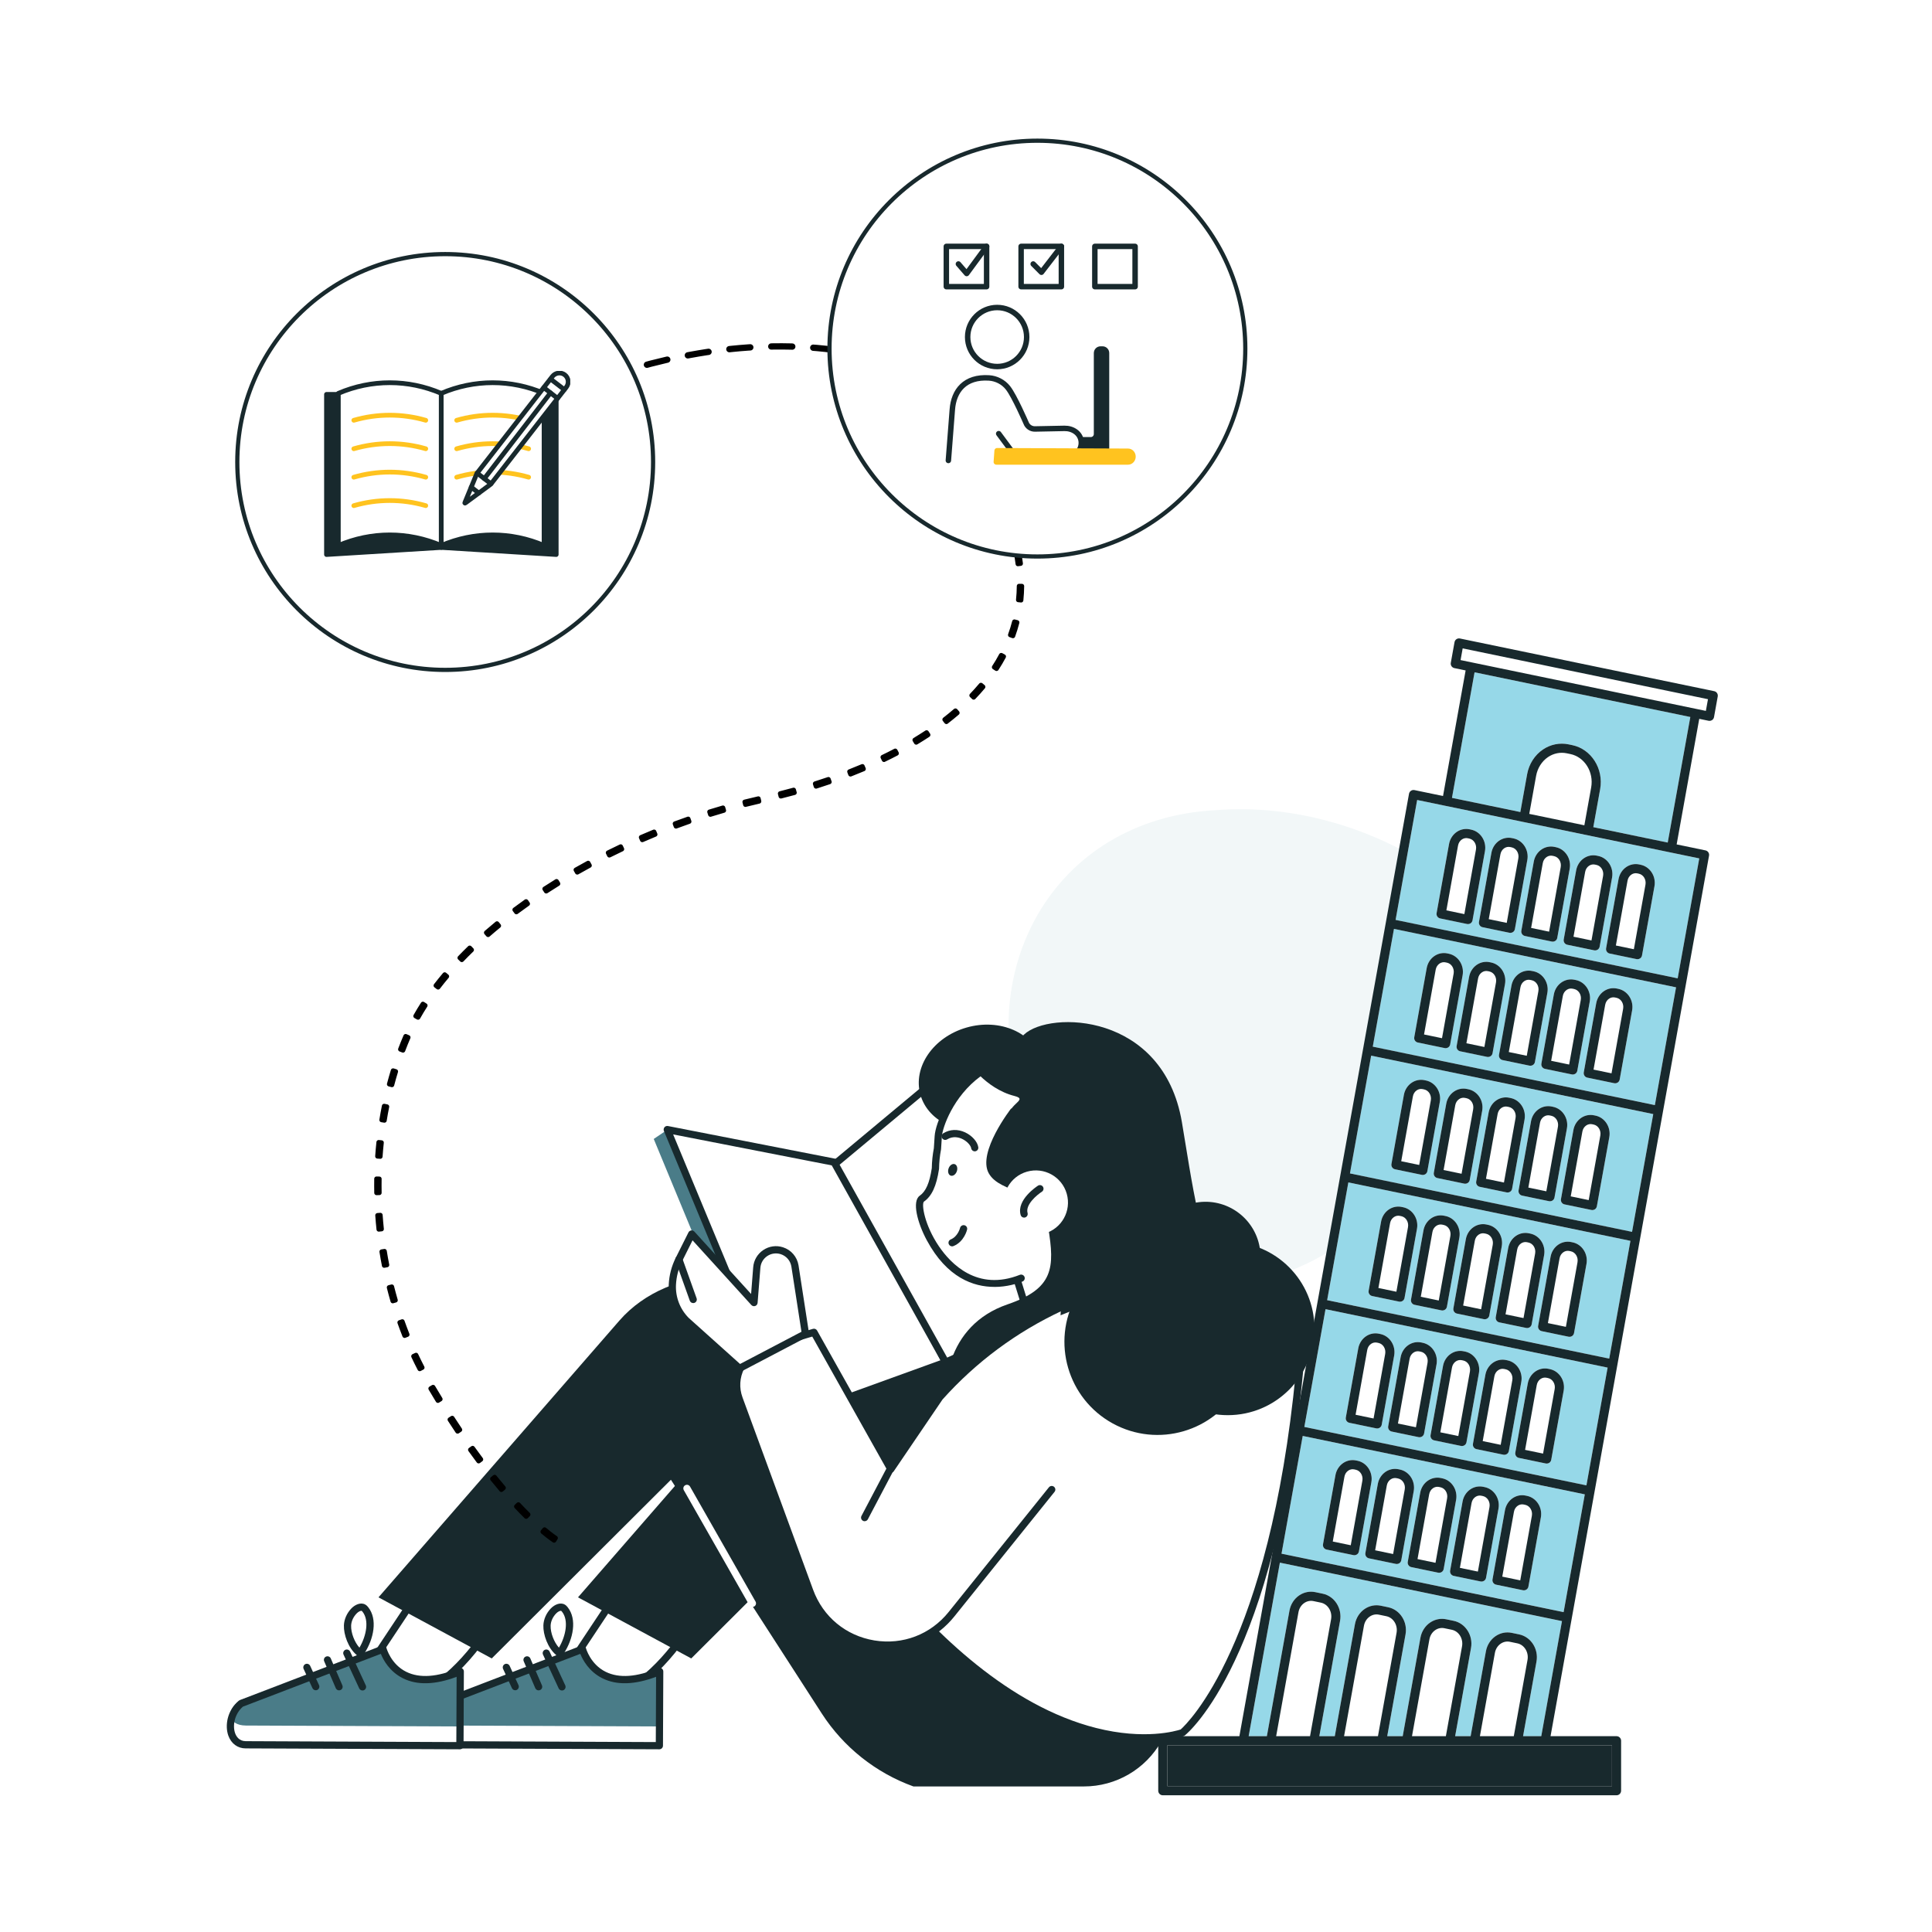 <svg width="460" height="460" viewBox="0 0 460 460" fill="none" xmlns="http://www.w3.org/2000/svg">
<rect width="460" height="460" fill="white"/>
<path d="M117.384 102.507C137.868 89.374 189.298 69.386 231.147 94.492" stroke="black" stroke-width="1.5" stroke-linecap="round" stroke-dasharray="5 5"/>
<path d="M289.578 192.891C308.675 191.392 327.01 197.59 339.981 206.029C353.08 214.636 360.81 225.486 361.654 237.081C362.505 248.788 356.632 259.907 347.932 270.891C339.114 281.708 327.468 292.391 314.12 299.314C288.322 313.792 258.762 302.073 244.671 267.085C230.566 232.317 250.312 194.888 289.578 192.891Z" fill="#F2F7F8"/>
<path d="M171.726 373.579C171.726 373.579 156.142 410.687 135.46 404.377C134.704 404.145 137.781 393.168 137.781 393.168L163.542 354.376L171.717 373.579H171.726Z" fill="white"/>
<path d="M140.171 405.951C138.512 405.951 136.853 405.701 135.22 405.203C134.386 404.945 133.664 404.73 136.965 392.937C136.99 392.851 137.025 392.765 137.076 392.696L162.838 353.904C163.01 353.637 163.31 353.491 163.628 353.525C163.946 353.551 164.213 353.758 164.342 354.041L172.516 373.244C172.611 373.459 172.611 373.7 172.516 373.915C172.473 374.009 168.502 383.387 162.03 391.871C154.93 401.172 147.46 405.951 140.162 405.951H140.171ZM136.217 403.699C154.663 408.684 169.207 377.172 170.797 373.579L163.396 356.182L138.589 393.53C137.437 397.647 136.328 402.246 136.217 403.699Z" fill="#18292D"/>
<path d="M157.07 397.965L156.992 415.638L105.985 415.423C101.705 415.406 101.017 408.813 104.876 405.598L138.683 392.645C138.683 392.645 141.701 404.438 157.07 397.957V397.965Z" fill="white"/>
<path d="M157.07 398.43L157.018 411.057L106.011 410.842C101.73 410.825 101.034 407.052 104.885 404.765L137.979 392.98C137.979 392.98 141.709 403.046 157.07 398.43Z" fill="#4A7C88"/>
<path d="M156.993 416.498L105.986 416.284C104.077 416.284 102.539 415.14 101.86 413.258C101 410.868 101.576 407.241 104.327 404.937C104.395 404.877 104.481 404.825 104.567 404.791L138.374 391.837C138.606 391.751 138.856 391.76 139.079 391.88C139.294 391.992 139.457 392.19 139.517 392.43C139.526 392.465 140.558 396.256 144.228 398.061C147.408 399.625 151.612 399.324 156.735 397.167C157.001 397.055 157.302 397.081 157.543 397.244C157.783 397.407 157.93 397.674 157.93 397.966L157.852 415.639C157.852 416.112 157.465 416.498 156.993 416.498ZM105.324 406.347C103.287 408.126 102.84 410.92 103.476 412.673C103.725 413.378 104.395 414.556 105.994 414.564L156.142 414.779L156.21 399.238C151.122 401.155 146.832 401.284 143.446 399.599C140.222 398 138.744 395.207 138.168 393.771L105.332 406.347H105.324Z" fill="#18292D"/>
<path d="M133.801 402.496C133.474 402.496 133.165 402.315 133.019 401.997L129.288 393.96C129.091 393.531 129.28 393.015 129.71 392.817C130.139 392.619 130.655 392.809 130.853 393.238L134.583 401.275C134.781 401.705 134.592 402.221 134.162 402.419C134.042 402.47 133.921 402.496 133.801 402.496Z" fill="#18292D"/>
<path d="M128.24 402.469C127.905 402.469 127.587 402.272 127.449 401.945L124.698 395.55C124.509 395.112 124.707 394.604 125.145 394.424C125.575 394.235 126.091 394.441 126.271 394.871L129.031 401.266C129.22 401.704 129.022 402.212 128.584 402.392C128.472 402.444 128.36 402.461 128.24 402.461V402.469Z" fill="#18292D"/>
<path d="M122.67 402.444C122.343 402.444 122.033 402.255 121.887 401.945L119.781 397.355C119.584 396.925 119.781 396.409 120.203 396.212C120.632 396.014 121.14 396.203 121.346 396.633L123.452 401.223C123.649 401.653 123.452 402.169 123.031 402.366C122.919 402.418 122.79 402.444 122.67 402.444Z" fill="#18292D"/>
<path d="M133.415 394.579C133.337 394.579 133.26 394.571 133.191 394.553C133.14 394.553 133.079 394.553 133.019 394.536C132.744 394.476 132.521 394.278 132.392 394.029C130.423 392.379 129.297 389.19 129.375 386.989C129.426 385.545 130.079 384.067 131.171 382.941C132.022 382.064 133.372 381.436 134.446 382.029C134.764 382.201 134.979 382.442 135.16 382.674C137.455 385.554 136.466 390.247 134.266 393.642C134.3 394.055 134.033 394.45 133.621 394.553C133.552 394.571 133.475 394.579 133.406 394.579H133.415ZM133.526 383.525C133.294 383.525 132.821 383.731 132.417 384.153C131.618 384.978 131.137 386.035 131.102 387.058C131.042 388.777 131.928 391.021 133.079 392.301C134.738 389.491 135.443 385.786 133.819 383.749C133.784 383.697 133.681 383.577 133.629 383.542C133.604 383.525 133.569 383.525 133.526 383.525Z" fill="#18292D"/>
<path d="M242.357 313.668C231.5 300.25 206.959 300.645 194.96 314.433L137.618 380.319L164.582 394.863L207.243 352.323L242.357 313.677V313.668Z" fill="#18292D"/>
<path d="M124.234 373.579C124.234 373.579 108.65 410.687 87.969 404.377C87.212 404.145 90.289 393.168 90.289 393.168L116.051 354.376L124.225 373.579H124.234Z" fill="white"/>
<path d="M92.671 405.951C91.011 405.951 89.353 405.701 87.719 405.203C86.885 404.945 86.163 404.73 89.464 392.937C89.49 392.851 89.524 392.765 89.576 392.696L115.337 353.904C115.509 353.637 115.81 353.491 116.128 353.525C116.446 353.551 116.713 353.758 116.842 354.041L125.016 373.244C125.111 373.459 125.111 373.7 125.016 373.915C124.973 374.009 121.002 383.387 114.529 391.871C107.429 401.172 99.96 405.951 92.662 405.951H92.671ZM88.716 403.699C107.163 408.684 121.707 377.172 123.297 373.579L115.887 356.182L91.08 393.53C89.928 397.647 88.82 402.246 88.708 403.699H88.716Z" fill="#18292D"/>
<path d="M109.57 397.965L109.493 415.638L58.486 415.423C54.205 415.406 53.517 408.813 57.377 405.598L91.184 392.645C91.184 392.645 94.201 404.438 109.57 397.957V397.965Z" fill="white"/>
<path d="M109.57 398.43L109.518 411.057L58.511 410.842C54.231 410.825 53.534 407.052 57.385 404.765L90.479 392.98C90.479 392.98 94.209 403.046 109.57 398.43Z" fill="#4A7C88"/>
<path d="M109.501 416.498L58.494 416.284C56.586 416.284 55.047 415.14 54.368 413.258C53.508 410.868 54.084 407.241 56.844 404.937C56.912 404.877 56.998 404.825 57.084 404.791L90.891 391.837C91.123 391.751 91.373 391.76 91.596 391.88C91.811 391.992 91.974 392.19 92.034 392.43C92.043 392.465 93.075 396.256 96.745 398.061C99.925 399.625 104.129 399.324 109.252 397.167C109.518 397.055 109.819 397.081 110.06 397.244C110.3 397.407 110.446 397.674 110.446 397.966L110.369 415.639C110.369 416.112 109.982 416.498 109.51 416.498H109.501ZM57.832 406.347C55.795 408.126 55.348 410.92 55.984 412.673C56.233 413.378 56.904 414.556 58.502 414.564L108.65 414.779L108.719 399.238C103.63 401.155 99.341 401.284 95.954 399.599C92.731 398 91.252 395.207 90.676 393.771L57.841 406.347H57.832Z" fill="#18292D"/>
<path d="M86.31 402.496C85.983 402.496 85.674 402.315 85.528 401.997L81.797 393.96C81.6 393.531 81.789 393.015 82.218 392.817C82.648 392.619 83.155 392.809 83.362 393.238L87.092 401.275C87.29 401.705 87.101 402.221 86.671 402.419C86.551 402.47 86.43 402.496 86.31 402.496Z" fill="#18292D"/>
<path d="M80.74 402.469C80.405 402.469 80.087 402.272 79.949 401.945L77.19 395.55C77.001 395.112 77.198 394.604 77.637 394.424C78.067 394.235 78.582 394.441 78.763 394.871L81.513 401.266C81.703 401.704 81.505 402.212 81.067 402.392C80.955 402.444 80.843 402.461 80.723 402.461L80.74 402.469Z" fill="#18292D"/>
<path d="M75.178 402.444C74.852 402.444 74.542 402.255 74.396 401.945L72.29 397.355C72.093 396.925 72.29 396.409 72.711 396.212C73.141 396.014 73.648 396.203 73.855 396.633L75.961 401.223C76.158 401.653 75.961 402.169 75.539 402.366C75.428 402.418 75.299 402.444 75.178 402.444Z" fill="#18292D"/>
<path d="M85.915 394.579C85.837 394.579 85.76 394.571 85.691 394.553C85.631 394.553 85.579 394.553 85.519 394.536C85.244 394.476 85.021 394.278 84.9 394.029C82.932 392.379 81.806 389.19 81.883 386.989C81.935 385.545 82.588 384.067 83.68 382.941C84.531 382.064 85.88 381.436 86.955 382.029C87.264 382.201 87.479 382.433 87.668 382.666C89.963 385.545 88.975 390.238 86.774 393.634C86.808 394.046 86.542 394.442 86.129 394.545C86.061 394.562 85.983 394.571 85.915 394.571V394.579ZM86.026 383.525C85.794 383.525 85.321 383.731 84.917 384.153C84.118 384.978 83.637 386.035 83.602 387.058C83.542 388.777 84.427 391.021 85.579 392.301C87.238 389.491 87.943 385.786 86.319 383.749C86.284 383.706 86.181 383.577 86.129 383.542C86.104 383.525 86.069 383.525 86.026 383.525Z" fill="#18292D"/>
<path d="M276.507 414.599L194.865 313.668C184.008 300.25 159.468 300.645 147.468 314.433L90.117 380.319L117.082 394.863L159.743 352.323L195.656 407.972C200.83 415.991 208.498 422.094 217.48 425.343H258.086C265.711 425.343 272.742 421.243 276.507 414.607V414.599Z" fill="#18292D"/>
<path d="M158.222 269.442L225.157 324.343L183.304 337.967L155.652 271.179L158.222 269.442Z" fill="#4A7C88"/>
<path d="M200.65 277.11L225.156 324.343L187.516 337.968L158.866 268.953L200.65 277.11Z" fill="white"/>
<path d="M187.516 338.827C187.181 338.827 186.863 338.629 186.725 338.294L158.076 269.279C157.955 268.987 158.007 268.652 158.204 268.402C158.402 268.153 158.729 268.041 159.038 268.101L200.822 276.267C201.08 276.319 201.303 276.482 201.424 276.714L225.93 323.939C226.042 324.163 226.059 324.421 225.965 324.644C225.87 324.876 225.689 325.057 225.457 325.143L187.817 338.767C187.722 338.801 187.619 338.818 187.525 338.818L187.516 338.827ZM160.276 270.104L187.997 336.876L223.945 323.862L200.074 277.875L160.267 270.096L160.276 270.104Z" fill="#18292D"/>
<path d="M198.819 277.11L225.156 324.343L260.777 308.278L234.44 247.429L198.819 277.11Z" fill="white"/>
<path d="M225.156 325.203C224.856 325.203 224.563 325.04 224.409 324.765L198.071 277.54C197.874 277.179 197.951 276.723 198.269 276.457L233.89 246.767C234.096 246.595 234.38 246.526 234.638 246.595C234.904 246.655 235.119 246.844 235.231 247.094L261.568 307.943C261.757 308.373 261.568 308.871 261.13 309.069L225.509 325.126C225.397 325.177 225.277 325.203 225.156 325.203ZM199.911 277.316L225.517 323.235L259.642 307.848L234.105 248.821L199.911 277.316Z" fill="#18292D"/>
<path d="M236.953 268.486C244.899 266.212 249.814 259.034 247.931 252.452C246.047 245.871 238.079 242.379 230.133 244.653C222.187 246.927 217.272 254.106 219.155 260.687C221.039 267.269 229.007 270.76 236.953 268.486Z" fill="#18292D"/>
<path d="M280.014 327.919L248.425 324.764L239.606 296.424L265.909 288.241L280.014 327.919Z" fill="white"/>
<path d="M280.014 328.778C280.014 328.778 279.954 328.778 279.928 328.778L248.339 325.624C247.995 325.589 247.703 325.357 247.6 325.022L238.789 296.682C238.721 296.467 238.746 296.226 238.85 296.029C238.953 295.831 239.133 295.676 239.357 295.607L265.66 287.424C266.098 287.287 266.571 287.519 266.725 287.957L280.822 327.626C280.917 327.902 280.874 328.211 280.685 328.443C280.522 328.649 280.272 328.77 280.006 328.77L280.014 328.778ZM249.07 323.965L278.742 326.922L265.376 289.307L240.68 296.991L249.07 323.965Z" fill="#18292D"/>
<path d="M262.384 300.533C267.92 296.854 272.132 291.035 273.739 283.935C276.98 269.58 268.264 255.715 254.433 252.26C231.749 246.595 223.661 266.219 223.403 270.551C223.343 271.566 223.282 272.554 223.214 273.5C222.913 275.081 222.749 276.663 222.732 278.219C222.234 281.563 221.348 284.107 219.492 285.405C216.646 287.39 225.354 311.364 243.139 304.333L262.402 300.533H262.384Z" fill="white"/>
<path d="M236.752 306.404C231.835 306.404 225.483 304.281 220.652 295.273C218.426 291.13 217.094 286.015 218.985 284.692C220.437 283.677 221.323 281.657 221.856 278.142C221.881 276.569 222.045 274.961 222.346 273.388C222.414 272.46 222.475 271.489 222.535 270.5C222.724 267.449 225.827 259.738 232.463 254.873C238.531 250.421 245.992 249.26 254.64 251.426C269.141 255.054 277.9 269.408 274.573 284.124C272.974 291.207 268.814 297.293 262.857 301.247C262.462 301.505 261.929 301.402 261.662 301.006C261.396 300.611 261.508 300.078 261.903 299.812C267.49 296.098 271.393 290.391 272.888 283.738C276 269.941 267.8 256.481 254.219 253.085C246.087 251.057 239.116 252.123 233.477 256.257C226.884 261.088 224.374 268.566 224.254 270.603C224.194 271.626 224.133 272.606 224.065 273.56C224.065 273.595 224.065 273.629 224.056 273.663C223.764 275.185 223.609 276.715 223.583 278.236C223.583 278.279 223.583 278.314 223.575 278.348C222.964 282.405 221.856 284.803 219.973 286.11C219.371 286.737 220.119 291.646 223.506 296.674C226.386 300.946 232.729 307.522 242.812 303.533C243.25 303.362 243.749 303.576 243.929 304.015C244.101 304.453 243.886 304.952 243.448 305.132C242.176 305.639 239.726 306.413 236.761 306.413L236.752 306.404Z" fill="#18292D"/>
<path d="M257.64 246.707C248.348 244.609 239.073 247.557 232.489 253.764C235.059 253.652 237.663 253.85 240.259 254.434C257.898 258.414 268.565 277.737 264.087 297.593C263.837 298.693 263.545 299.776 263.21 300.834C270.697 297.095 276.559 290.029 278.579 281.064C282.095 265.488 272.717 250.102 257.64 246.698V246.707Z" fill="#18292D"/>
<path d="M230.262 252.518C230.262 252.518 234.474 259.162 241.548 260.95C245.288 261.896 238.97 263.065 240.534 266.744C252.242 294.302 256.067 299.055 256.067 299.055C257.304 301.359 259.892 302.579 262.453 302.081L270.172 300.576L270.559 292.986L265.874 262.102C265.874 262.102 244.033 244.223 230.254 252.526L230.262 252.518Z" fill="#18292D"/>
<path d="M226.695 296.751C226.36 296.751 226.033 296.554 225.896 296.218C225.715 295.78 225.93 295.273 226.369 295.101C228.088 294.396 228.578 292.385 228.586 292.368C228.698 291.912 229.154 291.62 229.618 291.723C230.082 291.826 230.366 292.29 230.262 292.746C230.237 292.866 229.583 295.634 227.022 296.683C226.919 296.726 226.807 296.751 226.695 296.751Z" fill="#18292D"/>
<path d="M232.085 274.127C231.663 274.127 231.294 273.818 231.234 273.388C231.139 272.76 230.297 271.738 229.085 271.17C228.371 270.835 226.953 270.397 225.5 271.282C225.096 271.531 224.563 271.402 224.323 270.998C224.073 270.594 224.202 270.061 224.606 269.821C226.188 268.858 228.045 268.789 229.815 269.623C231.457 270.397 232.738 271.849 232.927 273.147C232.996 273.62 232.669 274.05 232.205 274.119C232.162 274.119 232.119 274.127 232.076 274.127H232.085Z" fill="#18292D"/>
<path d="M227.812 278.889C227.546 279.645 226.893 280.101 226.351 279.912C225.81 279.723 225.586 278.958 225.853 278.201C226.119 277.445 226.772 276.989 227.314 277.178C227.855 277.368 228.079 278.133 227.812 278.889Z" fill="#18292D"/>
<path d="M240.757 263.907C240.757 263.907 232.6 274.368 235.428 279.371C238.256 284.374 248.004 282.74 249.577 292.282C251.141 301.823 250.909 306.791 239.889 310.565C225.191 315.602 223.678 330.825 226.076 339.197C228.474 347.569 260.786 316.023 260.786 316.023C260.786 316.023 270.009 298.746 240.766 263.916L240.757 263.907Z" fill="#18292D"/>
<path d="M243.844 246.303C249.887 240.63 276.937 241.008 281.398 267.148C283.616 280.145 286.135 299.932 291.842 305.27C297.55 310.608 309.61 314.588 306.146 321.155C302.681 327.722 276.49 338.466 271.737 335.647C266.983 332.828 251.116 323.665 258.379 296.27C265.634 268.876 247.935 261.397 246.182 260.967C244.437 260.538 234.982 254.632 243.844 246.303Z" fill="#18292D"/>
<path d="M239.271 288.43C240.431 292.496 244.669 294.843 248.735 293.682C252.8 292.522 255.147 288.284 253.987 284.219C252.826 280.153 248.589 277.806 244.523 278.967C240.457 280.127 238.11 284.365 239.271 288.43Z" fill="white"/>
<path d="M243.835 289.909C243.457 289.909 243.113 289.66 243.01 289.282C241.97 285.663 246.929 282.439 247.136 282.302C247.531 282.044 248.064 282.164 248.322 282.56C248.58 282.955 248.459 283.488 248.064 283.746C246.921 284.477 244.093 286.823 244.66 288.809C244.789 289.264 244.523 289.737 244.067 289.875C243.99 289.9 243.912 289.909 243.826 289.909H243.835Z" fill="#18292D"/>
<path d="M210.251 375.049L231.285 327.111C233.606 322.065 237.775 318.111 242.932 316.057L275.364 303.163C286.203 298.857 312.721 292.324 309.386 326.836C302.741 395.507 281.561 412.544 281.561 412.544C281.561 412.544 250.256 424.372 210.251 375.049Z" fill="white"/>
<path d="M272.484 414.659C269.269 414.659 265.298 414.28 260.691 413.129C239.262 407.765 221.065 389.757 209.572 375.591C209.366 375.342 209.323 374.998 209.452 374.706L230.486 326.767C232.918 321.49 237.216 317.407 242.606 315.258L275.037 302.364C280.624 300.138 294.567 295.677 303.283 302.227C309.059 306.567 311.397 314.871 310.228 326.914C303.627 395.164 282.962 412.51 282.086 413.215C282.017 413.275 281.94 413.318 281.854 413.352C281.639 413.429 278.295 414.659 272.476 414.659H272.484ZM211.24 374.912C222.543 388.768 240.25 406.183 260.957 411.418C272.527 414.349 280.031 412.131 281.114 411.779C282.713 410.352 302.243 391.665 308.526 326.742C309.626 315.335 307.52 307.547 302.251 303.593C294.231 297.568 280.994 301.84 275.673 303.954L243.242 316.848C238.265 318.825 234.294 322.598 232.05 327.464L211.231 374.903L211.24 374.912Z" fill="#18292D"/>
<path d="M295.036 330.152C300.928 319.42 297.005 305.943 286.273 300.05C275.541 294.158 262.065 298.081 256.172 308.813C250.279 319.545 254.202 333.022 264.934 338.914C275.666 344.807 289.143 340.884 295.036 330.152Z" fill="#18292D"/>
<path d="M292.323 336.945C303.721 336.945 312.961 327.705 312.961 316.307C312.961 304.909 303.721 295.668 292.323 295.668C280.925 295.668 271.685 304.909 271.685 316.307C271.685 327.705 280.925 336.945 292.323 336.945Z" fill="#18292D"/>
<path d="M288.586 312.264C295.774 311.396 300.897 304.867 300.03 297.679C299.163 290.492 292.633 285.368 285.446 286.235C278.258 287.103 273.135 293.632 274.002 300.82C274.869 308.007 281.399 313.131 288.586 312.264Z" fill="#18292D"/>
<path d="M250.393 354.66L226.514 384.359C216.947 396.264 198.045 393.161 192.785 378.823L175.972 333.016C174.081 327.859 176.934 322.186 182.204 320.63L193.799 317.217L212.091 349.804L223.712 332.69C231.766 323.69 241.566 316.409 252.508 311.304L252.611 311.252L250.385 354.66H250.393Z" fill="white"/>
<path d="M211.317 392.559C210.183 392.559 209.039 392.464 207.896 392.275C200.512 391.063 194.556 386.147 191.977 379.115L175.164 333.309C174.167 330.592 174.33 327.67 175.636 325.083C176.934 322.495 179.187 320.621 181.963 319.805L193.559 316.392C193.945 316.281 194.358 316.444 194.547 316.796L212.16 348.171L223.007 332.2C223.007 332.2 223.05 332.14 223.076 332.105C231.251 322.968 241.033 315.696 252.156 310.513L252.267 310.461C252.697 310.264 253.213 310.453 253.411 310.882C253.608 311.312 253.419 311.828 252.989 312.026L252.886 312.077C242.004 317.157 232.42 324.266 224.409 333.214L212.813 350.285C212.65 350.534 212.383 350.672 212.065 350.663C211.764 350.655 211.498 350.483 211.352 350.225L193.395 318.232L182.461 321.455C180.141 322.134 178.275 323.699 177.184 325.856C176.101 328.014 175.955 330.446 176.788 332.716L193.602 378.522C195.965 384.96 201.415 389.464 208.188 390.582C214.953 391.691 221.563 389.164 225.861 383.817L249.74 354.119C250.041 353.749 250.574 353.689 250.952 353.99C251.322 354.291 251.382 354.832 251.081 355.202L227.202 384.9C223.24 389.825 217.48 392.568 211.335 392.568L211.317 392.559Z" fill="#18292D"/>
<path d="M205.868 362.199C205.73 362.199 205.593 362.164 205.472 362.096C205.051 361.872 204.888 361.356 205.111 360.935L216.243 339.79C216.466 339.369 216.982 339.205 217.403 339.429C217.824 339.652 217.988 340.168 217.764 340.589L206.633 361.735C206.478 362.027 206.177 362.19 205.868 362.19V362.199Z" fill="#18292D"/>
<path d="M191.762 317.553L189.261 301.384C188.977 299.691 187.765 298.307 186.132 297.783C183.321 296.889 180.407 298.849 180.175 301.788L179.513 310.135L164.668 293.812L161.634 299.872C160.697 301.745 160.164 303.791 160.07 305.889C159.924 309.069 161.127 312.155 163.371 314.407L176.058 325.788L191.754 317.553H191.762Z" fill="white"/>
<path d="M176.075 326.647C175.869 326.647 175.662 326.57 175.499 326.424L162.812 315.043C160.362 312.593 159.064 309.258 159.227 305.846C159.331 303.619 159.889 301.479 160.886 299.485L163.921 293.425C164.05 293.176 164.29 292.995 164.574 292.961C164.858 292.918 165.133 293.021 165.33 293.236L178.834 308.089L179.333 301.728C179.462 300.061 180.338 298.574 181.722 297.637C183.106 296.7 184.817 296.459 186.407 296.966C188.358 297.585 189.777 299.227 190.12 301.238L192.622 317.424C192.682 317.785 192.493 318.146 192.175 318.318L176.479 326.553C176.35 326.622 176.212 326.647 176.084 326.647H176.075ZM164.892 295.316L162.425 300.259C161.54 302.038 161.041 303.946 160.947 305.932C160.809 308.863 161.926 311.734 163.998 313.805L176.204 324.756L190.825 317.089L188.418 301.522C188.186 300.155 187.215 299.038 185.883 298.608C184.791 298.264 183.622 298.428 182.676 299.064C181.731 299.7 181.129 300.723 181.043 301.857L180.381 310.204C180.356 310.548 180.124 310.84 179.806 310.952C179.487 311.063 179.126 310.969 178.894 310.72L164.901 295.325L164.892 295.316Z" fill="#18292D"/>
<path d="M165.047 310.255C164.694 310.255 164.359 310.04 164.239 309.687L160.835 300.163C160.671 299.716 160.904 299.226 161.351 299.063C161.797 298.9 162.287 299.14 162.451 299.587L165.855 309.111C166.018 309.558 165.786 310.048 165.339 310.212C165.244 310.246 165.141 310.263 165.047 310.263V310.255Z" fill="#18292D"/>
<path d="M179.152 382.605C178.851 382.605 178.559 382.451 178.404 382.176L162.812 354.807C162.58 354.394 162.717 353.87 163.13 353.638C163.542 353.397 164.067 353.543 164.299 353.956L179.891 381.325C180.123 381.737 179.986 382.261 179.573 382.494C179.436 382.571 179.29 382.605 179.152 382.605Z" fill="white"/>
<path d="M345.705 189.968L361.983 193.34L363.604 184.329C364.039 181.915 365.406 179.776 367.357 178.459C369.182 177.226 371.356 176.789 373.479 177.229L374.334 177.406C378.874 178.347 381.859 183.042 380.99 187.872L379.357 196.939L392.044 199.568L397.073 200.609L402.454 170.711L351.086 160.069L345.705 189.968Z" fill="#96D8E8"/>
<path d="M397.725 202.964L369.832 197.186L362.634 195.695L344.229 191.883C344.229 191.883 344.227 191.883 344.226 191.883L337.424 190.474L332.284 219.027L399.45 232.941L404.589 204.39L397.728 202.967L397.725 202.964ZM350.134 219.833C349.953 219.955 349.741 220.018 349.526 220.018C349.452 220.018 349.379 220.011 349.305 219.996L342.895 218.668C342.319 218.549 341.943 217.991 342.046 217.411L345.011 200.942C345.224 199.762 345.895 198.712 346.856 198.064C347.766 197.449 348.85 197.233 349.91 197.452L350.269 197.527C352.509 197.992 353.985 200.291 353.558 202.655L350.594 219.124C350.542 219.413 350.375 219.667 350.132 219.831L350.134 219.833ZM360.224 221.923C360.043 222.045 359.831 222.109 359.615 222.109C359.542 222.109 359.468 222.102 359.395 222.087L352.985 220.759C352.409 220.64 352.033 220.082 352.136 219.502L355.101 203.032C355.313 201.853 355.985 200.803 356.946 200.154C357.855 199.541 358.94 199.324 360 199.543L360.359 199.618C362.599 200.083 364.074 202.382 363.648 204.746L360.683 221.215C360.632 221.504 360.464 221.758 360.222 221.922L360.224 221.923ZM370.314 224.014C370.133 224.136 369.921 224.2 369.705 224.2C369.632 224.2 369.558 224.193 369.485 224.178L363.075 222.849C362.498 222.731 362.122 222.173 362.226 221.593L365.191 205.123C365.403 203.943 366.075 202.894 367.036 202.245C367.945 201.63 369.03 201.413 370.09 201.634L370.449 201.709C372.689 202.173 374.164 204.473 373.738 206.836L370.773 223.306C370.721 223.595 370.554 223.849 370.312 224.013L370.314 224.014ZM380.403 226.105C380.223 226.227 380.011 226.291 379.795 226.291C379.721 226.291 379.648 226.284 379.574 226.269L373.165 224.94C372.588 224.822 372.212 224.263 372.316 223.683L375.281 207.214C375.493 206.034 376.165 204.985 377.126 204.336C378.035 203.721 379.12 203.505 380.179 203.724L380.539 203.8C382.778 204.264 384.254 206.564 383.828 208.927L380.863 225.396C380.811 225.686 380.644 225.94 380.402 226.103L380.403 226.105ZM393.918 211.018L390.953 227.487C390.901 227.776 390.734 228.031 390.491 228.194C390.311 228.316 390.099 228.38 389.883 228.38C389.81 228.38 389.736 228.371 389.663 228.358L383.253 227.029C382.676 226.911 382.3 226.352 382.404 225.773L385.369 209.303C385.581 208.123 386.253 207.074 387.214 206.425C388.123 205.812 389.208 205.595 390.268 205.814L390.627 205.889C392.866 206.353 394.342 208.653 393.918 211.016V211.018Z" fill="#96D8E8"/>
<path d="M315.986 309.564L383.151 323.478L388.199 295.436L321.033 281.522L315.986 309.564ZM371.032 296.335C371.942 295.72 373.026 295.505 374.086 295.724L374.445 295.799C376.685 296.264 378.161 298.563 377.734 300.927L374.77 317.396C374.718 317.685 374.551 317.939 374.308 318.103C374.128 318.225 373.915 318.288 373.7 318.288C373.626 318.288 373.553 318.282 373.479 318.267L367.07 316.938C366.493 316.819 366.117 316.261 366.221 315.681L369.186 299.212C369.398 298.032 370.07 296.982 371.031 296.334L371.032 296.335ZM360.943 294.245C361.852 293.631 362.937 293.412 363.996 293.633L364.355 293.708C366.595 294.173 368.071 296.472 367.645 298.836L364.68 315.305C364.628 315.594 364.461 315.848 364.218 316.012C364.038 316.134 363.826 316.197 363.61 316.197C363.537 316.197 363.463 316.191 363.389 316.176L356.98 314.847C356.403 314.728 356.027 314.17 356.131 313.59L359.096 297.121C359.308 295.941 359.98 294.891 360.941 294.243L360.943 294.245ZM350.853 292.154C351.762 291.54 352.847 291.323 353.906 291.542L354.266 291.617C356.505 292.08 357.981 294.382 357.555 296.745L354.59 313.214C354.538 313.503 354.371 313.757 354.129 313.921C353.948 314.043 353.736 314.107 353.52 314.107C353.447 314.107 353.373 314.1 353.3 314.085L346.89 312.756C346.313 312.638 345.937 312.079 346.041 311.499L349.006 295.03C349.218 293.85 349.89 292.801 350.851 292.152L350.853 292.154ZM340.763 290.063C341.672 289.45 342.757 289.232 343.817 289.451L344.176 289.526C346.415 289.991 347.891 292.291 347.465 294.654L344.5 311.123C344.448 311.412 344.281 311.667 344.039 311.83C343.858 311.952 343.646 312.016 343.43 312.016C343.357 312.016 343.283 312.009 343.21 311.994L336.8 310.665C336.224 310.547 335.848 309.989 335.951 309.409L338.916 292.939C339.128 291.759 339.8 290.71 340.761 290.061L340.763 290.063ZM325.865 307.319L328.83 290.85C329.042 289.67 329.714 288.621 330.675 287.972C331.584 287.359 332.669 287.141 333.728 287.36L334.088 287.436C336.327 287.9 337.803 290.2 337.377 292.563L334.412 309.033C334.36 309.322 334.193 309.576 333.951 309.739C333.77 309.861 333.558 309.925 333.342 309.925C333.269 309.925 333.195 309.917 333.122 309.903L326.712 308.575C326.136 308.456 325.76 307.898 325.863 307.318L325.865 307.319Z" fill="#96D8E8"/>
<path d="M310.553 339.746L377.719 353.66L382.766 325.618L315.601 311.705L310.553 339.746ZM365.6 326.518C366.509 325.904 367.594 325.687 368.654 325.906L369.013 325.981C371.252 326.446 372.728 328.745 372.304 331.109L369.339 347.578C369.287 347.867 369.12 348.121 368.878 348.285C368.697 348.407 368.485 348.47 368.269 348.47C368.196 348.47 368.122 348.464 368.049 348.449L361.639 347.12C361.062 347.001 360.686 346.443 360.79 345.863L363.755 329.394C363.967 328.214 364.639 327.164 365.6 326.516V326.518ZM355.51 324.427C356.419 323.813 357.504 323.596 358.564 323.815L358.923 323.89C361.163 324.355 362.638 326.655 362.212 329.018L359.247 345.487C359.196 345.776 359.028 346.03 358.786 346.194C358.606 346.316 358.393 346.38 358.178 346.38C358.104 346.38 358.031 346.373 357.957 346.358L351.548 345.029C350.971 344.911 350.595 344.352 350.699 343.772L353.663 327.303C353.876 326.123 354.548 325.074 355.509 324.425L355.51 324.427ZM345.42 322.336C346.33 321.723 347.414 321.505 348.474 321.724L348.833 321.799C351.073 322.264 352.549 324.564 352.122 326.927L349.158 343.396C349.106 343.685 348.939 343.939 348.696 344.103C348.516 344.225 348.303 344.289 348.088 344.289C348.014 344.289 347.941 344.28 347.867 344.267L341.458 342.938C340.881 342.82 340.505 342.261 340.609 341.682L343.574 325.212C343.786 324.032 344.458 322.983 345.419 322.334L345.42 322.336ZM335.331 320.245C336.24 319.632 337.325 319.414 338.384 319.633L338.743 319.709C340.983 320.173 342.459 322.473 342.033 324.836L339.068 341.305C339.016 341.595 338.849 341.849 338.606 342.012C338.426 342.134 338.214 342.198 337.998 342.198C337.925 342.198 337.851 342.191 337.777 342.176L331.368 340.848C330.791 340.729 330.415 340.171 330.519 339.591L333.484 323.121C333.696 321.941 334.368 320.892 335.329 320.243L335.331 320.245ZM320.432 337.502L323.397 321.032C323.61 319.852 324.282 318.803 325.243 318.154C326.152 317.541 327.236 317.324 328.296 317.543L328.655 317.618C330.895 318.082 332.371 320.382 331.945 322.745L328.98 339.215C328.928 339.504 328.761 339.758 328.518 339.922C328.338 340.044 328.126 340.107 327.91 340.107C327.836 340.107 327.763 340.099 327.689 340.085L321.28 338.757C320.703 338.638 320.327 338.08 320.431 337.5L320.432 337.502Z" fill="#96D8E8"/>
<path d="M326.85 249.205L394.016 263.118L399.063 235.077L331.898 221.163L326.85 249.205ZM381.897 235.976C382.806 235.363 383.891 235.145 384.951 235.364L385.31 235.44C387.55 235.903 389.025 238.204 388.599 240.567L385.634 257.036C385.582 257.326 385.415 257.58 385.173 257.743C384.992 257.865 384.78 257.929 384.565 257.929C384.491 257.929 384.418 257.922 384.344 257.907L377.934 256.578C377.358 256.46 376.982 255.902 377.085 255.322L380.05 238.852C380.263 237.672 380.934 236.623 381.895 235.974L381.897 235.976ZM371.807 233.885C372.717 233.272 373.801 233.055 374.861 233.274L375.22 233.349C377.46 233.813 378.936 236.113 378.509 238.476L375.544 254.946C375.493 255.235 375.326 255.489 375.083 255.653C374.903 255.775 374.69 255.838 374.475 255.838C374.401 255.838 374.328 255.831 374.254 255.816L367.845 254.488C367.268 254.369 366.892 253.811 366.996 253.231L369.961 236.762C370.173 235.582 370.845 234.532 371.806 233.884L371.807 233.885ZM361.718 231.794C362.627 231.181 363.711 230.964 364.771 231.183L365.13 231.258C367.37 231.723 368.846 234.022 368.421 236.386L365.456 252.855C365.405 253.144 365.237 253.398 364.995 253.562C364.815 253.684 364.602 253.747 364.387 253.747C364.313 253.747 364.24 253.741 364.166 253.726L357.757 252.397C357.18 252.278 356.804 251.72 356.907 251.14L359.872 234.671C360.085 233.491 360.757 232.441 361.718 231.793V231.794ZM351.628 229.704C352.537 229.09 353.622 228.873 354.681 229.092L355.041 229.167C357.28 229.632 358.756 231.931 358.33 234.295L355.365 250.764C355.313 251.053 355.146 251.307 354.904 251.471C354.723 251.593 354.511 251.656 354.295 251.656C354.222 251.656 354.148 251.65 354.075 251.635L347.665 250.306C347.088 250.187 346.712 249.629 346.816 249.049L349.781 232.58C349.993 231.4 350.665 230.35 351.626 229.702L351.628 229.704ZM336.73 246.96L339.694 230.491C339.907 229.311 340.579 228.261 341.54 227.613C342.449 226.998 343.534 226.782 344.593 227.001L344.952 227.076C347.192 227.541 348.668 229.841 348.242 232.204L345.277 248.673C345.225 248.962 345.058 249.216 344.815 249.38C344.635 249.502 344.423 249.566 344.207 249.566C344.134 249.566 344.06 249.559 343.986 249.544L337.577 248.215C337 248.097 336.624 247.538 336.728 246.958L336.73 246.96Z" fill="#96D8E8"/>
<path d="M321.417 279.386L388.582 293.3L393.63 265.259L326.464 251.345L321.417 279.386ZM376.463 266.158C377.373 265.544 378.457 265.327 379.517 265.546L379.876 265.621C382.116 266.086 383.592 268.386 383.165 270.749L380.2 287.218C380.149 287.507 379.981 287.761 379.739 287.925C379.559 288.047 379.346 288.111 379.131 288.111C379.057 288.111 378.984 288.104 378.91 288.089L372.501 286.76C371.924 286.641 371.548 286.083 371.652 285.503L374.617 269.034C374.829 267.854 375.501 266.804 376.462 266.156L376.463 266.158ZM366.374 264.067C367.283 263.453 368.367 263.236 369.427 263.455L369.786 263.53C372.026 263.995 373.502 266.295 373.076 268.658L370.111 285.127C370.059 285.416 369.892 285.67 369.649 285.834C369.469 285.956 369.257 286.02 369.041 286.02C368.967 286.02 368.894 286.013 368.82 285.998L362.411 284.669C361.834 284.551 361.458 283.992 361.562 283.412L364.527 266.943C364.739 265.763 365.411 264.714 366.372 264.065L366.374 264.067ZM356.284 261.976C357.193 261.363 358.278 261.145 359.337 261.364L359.697 261.44C361.936 261.904 363.412 264.204 362.986 266.567L360.021 283.036C359.969 283.326 359.802 283.58 359.56 283.743C359.379 283.865 359.167 283.929 358.951 283.929C358.878 283.929 358.804 283.922 358.731 283.907L352.321 282.578C351.744 282.46 351.368 281.902 351.472 281.322L354.437 264.852C354.649 263.672 355.321 262.623 356.282 261.974L356.284 261.976ZM346.194 259.885C347.103 259.272 348.188 259.055 349.247 259.274L349.607 259.349C351.846 259.813 353.322 262.113 352.898 264.476L349.933 280.946C349.881 281.235 349.714 281.489 349.471 281.653C349.291 281.775 349.079 281.838 348.863 281.838C348.789 281.838 348.716 281.831 348.642 281.816L342.233 280.488C341.656 280.369 341.28 279.811 341.384 279.231L344.349 262.762C344.561 261.582 345.233 260.532 346.194 259.884V259.885ZM331.296 277.142L334.261 260.672C334.473 259.492 335.145 258.443 336.106 257.794C337.015 257.179 338.1 256.964 339.159 257.183L339.519 257.258C341.758 257.723 343.234 260.022 342.808 262.386L339.843 278.855C339.791 279.144 339.624 279.398 339.382 279.562C339.201 279.684 338.989 279.747 338.773 279.747C338.7 279.747 338.626 279.741 338.553 279.726L332.143 278.397C331.566 278.278 331.19 277.72 331.294 277.14L331.296 277.142Z" fill="#96D8E8"/>
<path d="M367.88 415.549C367.88 415.549 367.88 415.549 367.878 415.549H296.028C296.028 415.549 296.024 415.549 296.023 415.549H277.942V425.276H383.804V415.549H367.882C367.882 415.549 367.882 415.549 367.88 415.549Z" fill="#18292D"/>
<path d="M305.119 369.926L372.285 383.84L377.332 355.799L310.167 341.885L305.119 369.926ZM360.166 356.698C361.075 356.084 362.16 355.865 363.22 356.086L363.579 356.161C365.819 356.626 367.294 358.926 366.868 361.289L363.903 377.758C363.851 378.047 363.684 378.301 363.442 378.465C363.262 378.587 363.049 378.651 362.834 378.651C362.76 378.651 362.687 378.642 362.613 378.629L356.204 377.3C355.627 377.182 355.251 376.623 355.354 376.043L358.319 359.574C358.532 358.394 359.204 357.345 360.165 356.696L360.166 356.698ZM350.076 354.607C350.986 353.994 352.07 353.775 353.13 353.995L353.489 354.07C355.729 354.535 357.205 356.835 356.778 359.198L353.813 375.667C353.762 375.956 353.595 376.21 353.352 376.374C353.172 376.496 352.959 376.56 352.744 376.56C352.67 376.56 352.597 376.553 352.523 376.538L346.114 375.209C345.537 375.091 345.161 374.532 345.265 373.953L348.23 357.483C348.442 356.303 349.114 355.254 350.075 354.605L350.076 354.607ZM339.987 352.516C340.896 351.903 341.981 351.685 343.04 351.904L343.399 351.98C345.639 352.444 347.115 354.744 346.689 357.107L343.724 373.576C343.672 373.866 343.505 374.12 343.262 374.283C343.082 374.405 342.87 374.469 342.654 374.469C342.581 374.469 342.507 374.461 342.433 374.447L336.024 373.119C335.447 373 335.071 372.442 335.175 371.862L338.14 355.392C338.352 354.212 339.024 353.163 339.985 352.514L339.987 352.516ZM329.897 350.425C330.806 349.812 331.891 349.595 332.95 349.814L333.31 349.889C335.549 350.353 337.025 352.653 336.599 355.016L333.634 371.486C333.582 371.775 333.415 372.029 333.173 372.193C332.992 372.315 332.78 372.378 332.564 372.378C332.491 372.378 332.417 372.371 332.344 372.356L325.934 371.028C325.357 370.909 324.981 370.351 325.085 369.771L328.05 353.302C328.262 352.122 328.934 351.072 329.895 350.424L329.897 350.425ZM314.999 367.682L317.964 351.212C318.176 350.032 318.848 348.983 319.809 348.334C320.718 347.721 321.803 347.504 322.862 347.723L323.222 347.798C325.461 348.261 326.937 350.562 326.511 352.926L323.546 369.395C323.494 369.684 323.327 369.938 323.084 370.102C322.904 370.224 322.692 370.287 322.476 370.287C322.403 370.287 322.329 370.281 322.256 370.266L315.846 368.939C315.269 368.82 314.893 368.262 314.997 367.682H314.999Z" fill="#96D8E8"/>
<path d="M297.3 413.375H301.639L307.019 383.477C307.286 381.988 308.133 380.668 309.34 379.852C310.478 379.083 311.835 378.811 313.162 379.085L314.931 379.453C317.745 380.034 319.599 382.934 319.062 385.916L314.12 413.377H317.809L322.609 386.708C322.876 385.219 323.723 383.898 324.93 383.081C326.068 382.312 327.425 382.04 328.753 382.314L330.521 382.682C333.335 383.263 335.189 386.163 334.652 389.145L330.292 413.377H333.98L338.199 389.938C338.468 388.449 339.314 387.129 340.52 386.313C341.658 385.545 343.016 385.272 344.343 385.546L346.111 385.914C348.925 386.496 350.779 389.395 350.242 392.377L346.462 413.379H350.152L353.789 393.169C354.056 391.68 354.904 390.36 356.11 389.544C357.249 388.775 358.606 388.503 359.933 388.777L361.701 389.145C364.516 389.726 366.369 392.626 365.833 395.608L362.634 413.381H366.972L371.903 385.984L304.737 372.07L297.301 413.381L297.3 413.375Z" fill="#96D8E8"/>
<path d="M347.753 157.162L350.429 157.717H350.433L403.93 168.8L406.156 169.261L406.658 166.477L348.255 154.378L347.753 157.162Z" fill="white"/>
<path d="M370.009 203.839L369.65 203.764C369.168 203.664 368.672 203.764 368.253 204.048C367.768 204.376 367.44 204.895 367.33 205.51L364.554 220.939L368.836 221.826L371.602 206.455C371.821 205.24 371.107 204.066 370.009 203.839Z" fill="white"/>
<path d="M380.098 205.929L379.739 205.854C379.258 205.754 378.761 205.854 378.342 206.138C377.857 206.465 377.529 206.985 377.419 207.6L374.643 223.028L378.925 223.916L381.691 208.545C381.91 207.33 381.196 206.156 380.098 205.929Z" fill="white"/>
<path d="M390.188 208.019L389.829 207.944C389.347 207.843 388.851 207.944 388.432 208.228C387.947 208.555 387.619 209.075 387.509 209.69L384.733 225.118L389.015 226.006L391.781 210.634C392 209.419 391.286 208.246 390.188 208.019Z" fill="white"/>
<path d="M378.851 187.489C379.515 183.807 377.29 180.238 373.894 179.535L373.039 179.358C371.494 179.037 369.908 179.358 368.575 180.26C367.107 181.251 366.076 182.876 365.745 184.716L364.112 193.783L377.23 196.5L378.853 187.489H378.851Z" fill="white"/>
<path d="M360.074 328.634C360.293 327.419 359.579 326.246 358.481 326.018L358.122 325.943C357.641 325.843 357.144 325.943 356.725 326.227C356.24 326.555 355.913 327.075 355.802 327.69L353.026 343.118L357.308 344.005L360.074 328.634Z" fill="white"/>
<path d="M359.919 201.748L359.559 201.673C359.078 201.573 358.582 201.673 358.162 201.957C357.678 202.285 357.35 202.805 357.24 203.42L354.464 218.848L358.746 219.735L361.512 204.364C361.731 203.149 361.017 201.976 359.919 201.748Z" fill="white"/>
<path d="M345.329 294.272C345.547 293.057 344.834 291.884 343.736 291.657L343.376 291.581C342.895 291.481 342.399 291.581 341.979 291.865C341.494 292.193 341.167 292.713 341.057 293.328L338.281 308.756L342.562 309.643L345.329 294.272Z" fill="white"/>
<path d="M355.418 296.362C355.637 295.146 354.923 293.973 353.825 293.746L353.466 293.671C352.985 293.57 352.488 293.671 352.069 293.955C351.584 294.282 351.256 294.802 351.146 295.417L348.37 310.845L352.652 311.733L355.418 296.362Z" fill="white"/>
<path d="M335.238 292.182C335.457 290.967 334.743 289.794 333.645 289.566L333.286 289.491C332.805 289.391 332.308 289.491 331.889 289.775C331.404 290.103 331.077 290.622 330.966 291.238L328.19 306.666L332.472 307.553L335.238 292.182Z" fill="white"/>
<path d="M365.506 298.452C365.725 297.237 365.011 296.064 363.913 295.836L363.554 295.761C363.073 295.663 362.576 295.761 362.157 296.045C361.672 296.373 361.344 296.893 361.234 297.508L358.458 312.936L362.74 313.823L365.506 298.452Z" fill="white"/>
<path d="M349.984 326.543C350.203 325.328 349.49 324.154 348.391 323.927L348.032 323.852C347.551 323.752 347.054 323.852 346.635 324.136C346.15 324.464 345.823 324.983 345.712 325.598L342.936 341.026L347.218 341.914L349.984 326.543Z" fill="white"/>
<path d="M381.029 270.362C381.248 269.147 380.534 267.974 379.436 267.747L379.077 267.672C378.596 267.571 378.099 267.672 377.68 267.956C377.195 268.283 376.868 268.803 376.757 269.418L373.981 284.846L378.263 285.734L381.029 270.362Z" fill="white"/>
<path d="M339.895 324.455C340.114 323.24 339.4 322.066 338.302 321.839L337.943 321.764C337.461 321.664 336.965 321.764 336.546 322.048C336.061 322.376 335.733 322.895 335.623 323.51L332.847 338.939L337.129 339.826L339.895 324.455Z" fill="white"/>
<path d="M375.595 300.544C375.814 299.329 375.101 298.155 374.003 297.928L373.643 297.853C373.162 297.753 372.666 297.853 372.246 298.137C371.761 298.465 371.434 298.984 371.323 299.599L368.547 315.027L372.829 315.915L375.595 300.544Z" fill="white"/>
<path d="M329.805 322.363C330.024 321.148 329.31 319.975 328.212 319.748L327.853 319.673C327.372 319.572 326.875 319.673 326.456 319.957C325.971 320.284 325.643 320.804 325.533 321.419L322.757 336.847L327.039 337.735L329.805 322.363Z" fill="white"/>
<path d="M350.76 264.092C350.979 262.877 350.265 261.704 349.167 261.476L348.808 261.401C348.326 261.301 347.83 261.401 347.411 261.685C346.926 262.013 346.598 262.533 346.488 263.148L343.712 278.576L347.994 279.463L350.76 264.092Z" fill="white"/>
<path d="M376.371 238.091C376.59 236.876 375.877 235.702 374.778 235.475L374.419 235.4C373.938 235.301 373.441 235.4 373.022 235.684C372.537 236.012 372.21 236.531 372.099 237.146L369.323 252.575L373.605 253.462L376.371 238.091Z" fill="white"/>
<path d="M356.192 233.912C356.41 232.697 355.697 231.523 354.599 231.296L354.239 231.221C353.758 231.121 353.262 231.221 352.842 231.505C352.358 231.833 352.03 232.352 351.92 232.968L349.144 248.396L353.425 249.283L356.192 233.912Z" fill="white"/>
<path d="M366.281 236.002C366.5 234.787 365.787 233.614 364.689 233.387L364.329 233.311C363.848 233.211 363.352 233.311 362.932 233.595C362.447 233.923 362.12 234.443 362.009 235.058L359.233 250.484L363.515 251.372L366.281 236V236.002Z" fill="white"/>
<path d="M346.102 231.821C346.321 230.606 345.607 229.433 344.509 229.205L344.15 229.13C343.668 229.03 343.172 229.13 342.753 229.414C342.268 229.742 341.94 230.262 341.83 230.877L339.054 246.305L343.336 247.192L346.102 231.821Z" fill="white"/>
<path d="M349.829 199.658L349.47 199.582C348.989 199.482 348.492 199.582 348.073 199.866C347.588 200.194 347.261 200.714 347.15 201.329L344.374 216.757L348.656 217.644L351.422 202.273C351.641 201.058 350.928 199.885 349.829 199.658Z" fill="white"/>
<path d="M360.849 266.182C361.068 264.967 360.355 263.794 359.257 263.566L358.897 263.491C358.416 263.391 357.92 263.491 357.5 263.775C357.015 264.103 356.688 264.622 356.578 265.238L353.802 280.666L358.083 281.553L360.849 266.182Z" fill="white"/>
<path d="M370.939 268.272C371.158 267.057 370.445 265.884 369.347 265.657L368.987 265.581C368.506 265.481 368.01 265.581 367.59 265.865C367.105 266.193 366.778 266.713 366.667 267.328L363.891 282.756L368.173 283.643L370.939 268.272Z" fill="white"/>
<path d="M340.671 262.002C340.889 260.787 340.176 259.613 339.078 259.386L338.718 259.311C338.237 259.211 337.741 259.311 337.321 259.595C336.837 259.923 336.509 260.442 336.399 261.057L333.623 276.485L337.904 277.373L340.671 262.002Z" fill="white"/>
<path d="M370.164 330.723C370.383 329.508 369.669 328.335 368.571 328.107L368.212 328.032C367.729 327.932 367.234 328.032 366.815 328.316C366.33 328.644 366.002 329.163 365.892 329.779L363.116 345.207L367.398 346.094L370.164 330.723Z" fill="white"/>
<path d="M354.642 358.815C354.861 357.6 354.148 356.426 353.05 356.199L352.69 356.124C352.209 356.024 351.713 356.124 351.293 356.408C350.808 356.736 350.481 357.255 350.371 357.87L347.594 373.298L351.876 374.186L354.642 358.815Z" fill="white"/>
<path d="M344.553 356.724C344.772 355.509 344.058 354.335 342.96 354.108L342.601 354.033C342.119 353.933 341.623 354.033 341.204 354.317C340.719 354.645 340.391 355.164 340.281 355.78L337.505 371.208L341.787 372.095L344.553 356.724Z" fill="white"/>
<path d="M334.463 354.633C334.682 353.418 333.968 352.244 332.87 352.017L332.511 351.942C332.03 351.843 331.533 351.942 331.114 352.226C330.629 352.554 330.301 353.073 330.191 353.688L327.415 369.117L331.697 370.004L334.463 354.633Z" fill="white"/>
<path d="M324.373 352.544C324.592 351.329 323.878 350.155 322.78 349.928L322.421 349.853C321.94 349.753 321.443 349.853 321.024 350.137C320.539 350.465 320.212 350.984 320.101 351.599L317.325 367.027L321.607 367.915L324.373 352.544Z" fill="white"/>
<path d="M363.691 395.218C364.022 393.387 362.929 391.613 361.257 391.269L359.489 390.901C358.742 390.748 357.973 390.901 357.325 391.341C356.589 391.837 356.093 392.623 355.924 393.552L352.356 413.377H360.422L363.689 395.22L363.691 395.218Z" fill="white"/>
<path d="M332.513 388.759C332.844 386.928 331.75 385.156 330.079 384.81L328.311 384.442C327.564 384.289 326.795 384.442 326.147 384.882C325.411 385.378 324.913 386.164 324.746 387.093L320.014 413.376H328.08L332.511 388.759H332.513Z" fill="white"/>
<path d="M364.732 360.905C364.951 359.689 364.237 358.516 363.139 358.289L362.78 358.214C362.299 358.113 361.802 358.214 361.383 358.498C360.898 358.825 360.57 359.345 360.46 359.96L357.684 375.388L361.966 376.276L364.732 360.905Z" fill="white"/>
<path d="M348.103 391.989C348.432 390.158 347.34 388.384 345.669 388.04L343.901 387.672C343.154 387.519 342.385 387.672 341.737 388.112C341.001 388.608 340.503 389.394 340.336 390.323L336.186 413.377H344.252L348.101 391.989H348.103Z" fill="white"/>
<path d="M316.924 385.53C317.255 383.698 316.162 381.927 314.491 381.581L312.722 381.213C311.975 381.059 311.206 381.215 310.558 381.653C309.823 382.149 309.326 382.935 309.157 383.864L303.846 413.378H311.912L316.924 385.532V385.53Z" fill="white"/>
<path d="M386.462 240.181C386.681 238.966 385.967 237.793 384.869 237.566L384.509 237.491C384.028 237.39 383.532 237.491 383.112 237.775C382.628 238.102 382.3 238.622 382.19 239.237L379.414 254.665L383.696 255.553L386.462 240.181Z" fill="white"/>
<path d="M350.271 197.53L349.912 197.455C348.85 197.236 347.766 197.453 346.858 198.066C345.899 198.715 345.225 199.764 345.013 200.944L342.048 217.414C341.945 217.994 342.321 218.55 342.897 218.67L349.307 219.999C349.38 220.014 349.454 220.021 349.527 220.021C349.743 220.021 349.955 219.957 350.136 219.835C350.378 219.672 350.545 219.416 350.597 219.128L353.562 202.659C353.988 200.296 352.512 197.994 350.273 197.532L350.271 197.53ZM351.423 202.273L348.657 217.644L344.375 216.757L347.151 201.329C347.261 200.712 347.589 200.194 348.073 199.866C348.493 199.584 348.989 199.482 349.471 199.582L349.83 199.657C350.926 199.885 351.64 201.058 351.423 202.273Z" fill="#18292D"/>
<path d="M360.36 199.62L360.001 199.545C358.939 199.326 357.856 199.543 356.947 200.157C355.988 200.805 355.314 201.855 355.102 203.035L352.137 219.504C352.033 220.084 352.409 220.64 352.986 220.761L359.396 222.09C359.469 222.105 359.543 222.111 359.616 222.111C359.832 222.111 360.044 222.048 360.225 221.926C360.467 221.762 360.634 221.506 360.686 221.219L363.651 204.749C364.077 202.386 362.601 200.085 360.362 199.622L360.36 199.62ZM361.512 204.363L358.745 219.735L354.464 218.847L357.24 203.419C357.35 202.802 357.677 202.283 358.162 201.957C358.582 201.673 359.078 201.572 359.559 201.673L359.919 201.748C361.015 201.975 361.729 203.148 361.512 204.363Z" fill="#18292D"/>
<path d="M370.449 201.711L370.089 201.636C369.028 201.417 367.943 201.634 367.036 202.248C366.076 202.896 365.403 203.946 365.191 205.126L362.226 221.595C362.122 222.175 362.498 222.731 363.075 222.852L369.484 224.18C369.558 224.195 369.631 224.202 369.705 224.202C369.92 224.202 370.133 224.139 370.313 224.017C370.556 223.853 370.723 223.597 370.774 223.31L373.739 206.84C374.166 204.477 372.69 202.176 370.45 201.713L370.449 201.711ZM371.6 206.454L368.834 221.825L364.552 220.938L367.328 205.51C367.439 204.893 367.766 204.375 368.251 204.048C368.67 203.765 369.167 203.663 369.648 203.763L370.007 203.839C371.104 204.066 371.817 205.239 371.6 206.454Z" fill="#18292D"/>
<path d="M380.538 203.799L380.179 203.724C379.118 203.505 378.035 203.721 377.126 204.336C376.166 204.984 375.493 206.034 375.28 207.214L372.315 223.683C372.212 224.263 372.588 224.819 373.165 224.94L379.574 226.268C379.648 226.284 379.721 226.29 379.795 226.29C380.01 226.29 380.223 226.227 380.403 226.105C380.645 225.941 380.813 225.685 380.864 225.398L383.829 208.928C384.255 206.565 382.78 204.264 380.54 203.801L380.538 203.799ZM381.69 208.542L378.924 223.914L374.642 223.026L377.418 207.598C377.528 206.981 377.856 206.462 378.341 206.136C378.76 205.852 379.257 205.751 379.738 205.852L380.097 205.927C381.194 206.154 381.907 207.327 381.69 208.542Z" fill="#18292D"/>
<path d="M390.628 205.892L390.269 205.816C389.207 205.598 388.124 205.815 387.215 206.428C386.256 207.077 385.582 208.126 385.37 209.306L382.405 225.775C382.301 226.355 382.678 226.912 383.254 227.032L389.664 228.361C389.737 228.376 389.811 228.383 389.884 228.383C390.1 228.383 390.312 228.319 390.493 228.197C390.735 228.033 390.902 227.778 390.954 227.49L393.919 211.021C394.345 208.658 392.869 206.356 390.628 205.893V205.892ZM391.78 210.635L389.014 226.006L384.732 225.119L387.508 209.691C387.618 209.074 387.946 208.556 388.43 208.228C388.85 207.946 389.346 207.844 389.827 207.944L390.187 208.019C391.283 208.247 391.997 209.42 391.78 210.635Z" fill="#18292D"/>
<path d="M337.577 248.217L343.987 249.545C344.06 249.56 344.134 249.567 344.207 249.567C344.423 249.567 344.635 249.504 344.816 249.382C345.058 249.218 345.225 248.962 345.277 248.675L348.242 232.205C348.668 229.842 347.192 227.541 344.953 227.078L344.593 227.002C343.532 226.784 342.449 227.001 341.54 227.614C340.581 228.263 339.907 229.312 339.695 230.492L336.73 246.961C336.626 247.541 337.002 248.098 337.579 248.218L337.577 248.217ZM341.831 230.877C341.941 230.26 342.269 229.742 342.753 229.414C343.173 229.132 343.669 229.03 344.151 229.13L344.51 229.205C345.606 229.433 346.32 230.606 346.103 231.821L343.337 247.192L339.055 246.305L341.831 230.877Z" fill="#18292D"/>
<path d="M347.667 250.307L354.076 251.636C354.15 251.651 354.223 251.657 354.297 251.657C354.513 251.657 354.725 251.594 354.905 251.472C355.148 251.308 355.315 251.052 355.367 250.765L358.332 234.296C358.758 231.932 357.282 229.631 355.042 229.168L354.683 229.093C353.622 228.874 352.539 229.091 351.629 229.705C350.67 230.353 349.997 231.403 349.784 232.583L346.819 249.052C346.716 249.632 347.092 250.188 347.668 250.309L347.667 250.307ZM351.92 232.967C352.031 232.35 352.358 231.832 352.843 231.505C353.262 231.22 353.759 231.12 354.24 231.22L354.599 231.296C355.696 231.523 356.409 232.696 356.192 233.911L353.426 249.282L349.144 248.395L351.92 232.967Z" fill="#18292D"/>
<path d="M357.756 252.397L364.166 253.726C364.239 253.741 364.313 253.747 364.386 253.747C364.602 253.747 364.814 253.684 364.995 253.562C365.237 253.398 365.404 253.142 365.456 252.855L368.421 236.386C368.847 234.022 367.371 231.721 365.13 231.258L364.771 231.183C363.71 230.964 362.627 231.181 361.717 231.794C360.758 232.443 360.084 233.492 359.872 234.672L356.907 251.142C356.804 251.722 357.18 252.278 357.756 252.399V252.397ZM362.01 235.057C362.12 234.44 362.448 233.92 362.932 233.594C363.352 233.312 363.848 233.21 364.33 233.31L364.689 233.385C365.785 233.613 366.499 234.786 366.282 236.001L363.516 251.372L359.234 250.485L362.01 235.058V235.057Z" fill="#18292D"/>
<path d="M367.846 254.487L374.256 255.816C374.329 255.831 374.403 255.838 374.476 255.838C374.692 255.838 374.904 255.774 375.085 255.652C375.327 255.488 375.494 255.233 375.546 254.945L378.511 238.476C378.937 236.113 377.461 233.811 375.222 233.348L374.862 233.273C373.801 233.054 372.718 233.271 371.809 233.885C370.85 234.533 370.176 235.583 369.964 236.763L366.999 253.232C366.895 253.812 367.271 254.368 367.848 254.489L367.846 254.487ZM372.1 237.147C372.21 236.53 372.538 236.012 373.022 235.685C373.442 235.402 373.938 235.3 374.42 235.401L374.779 235.476C375.875 235.703 376.591 236.876 376.372 238.091L373.606 253.463L369.324 252.575L372.1 237.147Z" fill="#18292D"/>
<path d="M377.936 256.578L384.345 257.907C384.419 257.922 384.492 257.929 384.566 257.929C384.782 257.929 384.994 257.865 385.174 257.743C385.417 257.58 385.584 257.324 385.636 257.036L388.601 240.567C389.027 238.204 387.551 235.902 385.311 235.44L384.952 235.364C383.891 235.145 382.806 235.363 381.899 235.976C380.939 236.624 380.266 237.674 380.053 238.854L377.088 255.323C376.985 255.903 377.361 256.46 377.937 256.58L377.936 256.578ZM382.189 239.238C382.3 238.622 382.627 238.102 383.112 237.776C383.531 237.494 384.026 237.392 384.509 237.492L384.868 237.567C385.965 237.794 386.679 238.968 386.461 240.183L383.695 255.554L379.413 254.666L382.189 239.238Z" fill="#18292D"/>
<path d="M332.145 278.398L338.555 279.726C338.628 279.741 338.702 279.748 338.775 279.748C338.991 279.748 339.203 279.684 339.384 279.562C339.626 279.399 339.793 279.143 339.845 278.856L342.81 262.386C343.236 260.023 341.76 257.722 339.521 257.259L339.162 257.183C338.102 256.964 337.017 257.18 336.108 257.795C335.149 258.444 334.475 259.493 334.263 260.673L331.298 277.142C331.194 277.722 331.57 278.279 332.147 278.399L332.145 278.398ZM336.399 261.058C336.509 260.441 336.837 259.921 337.321 259.595C337.741 259.313 338.237 259.211 338.719 259.311L339.078 259.386C340.174 259.614 340.888 260.787 340.671 262.002L337.905 277.373L333.623 276.486L336.399 261.058Z" fill="#18292D"/>
<path d="M342.235 280.489L348.644 281.818C348.718 281.833 348.791 281.84 348.865 281.84C349.08 281.84 349.293 281.776 349.473 281.654C349.715 281.49 349.883 281.235 349.934 280.947L352.899 264.478C353.326 262.115 351.85 259.813 349.608 259.35L349.249 259.275C348.188 259.056 347.103 259.273 346.196 259.887C345.236 260.535 344.563 261.585 344.35 262.765L341.386 279.234C341.282 279.814 341.658 280.37 342.235 280.491V280.489ZM346.488 263.149C346.598 262.532 346.926 262.014 347.411 261.687C347.83 261.404 348.327 261.302 348.808 261.403L349.167 261.478C350.264 261.705 350.977 262.878 350.76 264.093L347.994 279.465L343.712 278.577L346.488 263.149Z" fill="#18292D"/>
<path d="M352.325 282.578L358.734 283.907C358.808 283.922 358.881 283.928 358.955 283.928C359.17 283.928 359.383 283.865 359.563 283.743C359.806 283.579 359.973 283.323 360.025 283.036L362.989 266.567C363.416 264.203 361.94 261.902 359.7 261.439L359.341 261.364C358.28 261.145 357.195 261.362 356.287 261.976C355.328 262.624 354.655 263.674 354.442 264.854L351.477 281.323C351.374 281.903 351.75 282.459 352.326 282.58L352.325 282.578ZM356.578 265.238C356.689 264.621 357.016 264.103 357.501 263.776C357.92 263.493 358.417 263.391 358.898 263.491L359.257 263.567C360.354 263.794 361.067 264.967 360.85 266.182L358.084 281.553L353.802 280.666L356.578 265.238Z" fill="#18292D"/>
<path d="M362.414 284.668L368.824 285.997C368.897 286.012 368.971 286.019 369.044 286.019C369.26 286.019 369.472 285.955 369.653 285.833C369.895 285.669 370.062 285.414 370.114 285.126L373.079 268.657C373.505 266.294 372.029 263.992 369.79 263.529L369.431 263.454C368.369 263.235 367.286 263.452 366.377 264.066C365.418 264.714 364.744 265.764 364.532 266.944L361.567 283.413C361.463 283.993 361.839 284.55 362.416 284.67L362.414 284.668ZM366.668 267.328C366.778 266.712 367.106 266.192 367.59 265.866C368.01 265.582 368.506 265.481 368.988 265.582L369.347 265.657C370.443 265.884 371.157 267.058 370.94 268.273L368.174 283.644L363.892 282.756L366.668 267.328Z" fill="#18292D"/>
<path d="M372.504 286.76L378.914 288.089C378.987 288.104 379.061 288.111 379.134 288.111C379.35 288.111 379.562 288.047 379.743 287.925C379.985 287.761 380.152 287.506 380.204 287.218L383.169 270.749C383.595 268.386 382.119 266.084 379.88 265.621L379.52 265.546C378.461 265.327 377.376 265.544 376.467 266.158C375.508 266.806 374.834 267.856 374.622 269.036L371.657 285.505C371.553 286.085 371.929 286.641 372.506 286.762L372.504 286.76ZM376.758 269.42C376.868 268.803 377.196 268.285 377.68 267.958C378.1 267.675 378.596 267.573 379.078 267.674L379.437 267.749C380.533 267.976 381.247 269.149 381.03 270.364L378.264 285.736L373.982 284.848L376.758 269.42Z" fill="#18292D"/>
<path d="M326.713 308.578L333.123 309.907C333.196 309.922 333.27 309.929 333.344 309.929C333.559 309.929 333.771 309.865 333.952 309.743C334.194 309.58 334.361 309.324 334.413 309.036L337.378 292.567C337.804 290.204 336.329 287.902 334.089 287.44L333.73 287.364C332.668 287.145 331.584 287.363 330.676 287.976C329.717 288.624 329.043 289.674 328.831 290.854L325.866 307.323C325.762 307.903 326.138 308.46 326.715 308.58L326.713 308.578ZM330.967 291.238C331.077 290.622 331.405 290.104 331.889 289.776C332.309 289.492 332.805 289.392 333.287 289.492L333.646 289.567C334.742 289.794 335.456 290.968 335.239 292.183L332.473 307.554L328.191 306.666L330.967 291.238Z" fill="#18292D"/>
<path d="M336.803 310.667L343.213 311.996C343.286 312.011 343.36 312.018 343.433 312.018C343.649 312.018 343.861 311.954 344.042 311.832C344.284 311.668 344.451 311.413 344.503 311.125L347.468 294.656C347.894 292.293 346.418 289.991 344.179 289.528L343.819 289.453C342.758 289.234 341.673 289.452 340.766 290.065C339.807 290.713 339.133 291.763 338.921 292.943L335.956 309.412C335.852 309.992 336.228 310.549 336.805 310.669L336.803 310.667ZM341.057 293.327C341.167 292.711 341.495 292.191 341.979 291.865C342.399 291.582 342.895 291.481 343.377 291.581L343.736 291.656C344.832 291.883 345.546 293.057 345.329 294.272L342.563 309.643L338.281 308.755L341.057 293.327Z" fill="#18292D"/>
<path d="M346.893 312.759L353.303 314.088C353.376 314.103 353.45 314.11 353.523 314.11C353.739 314.11 353.951 314.046 354.132 313.924C354.374 313.76 354.541 313.505 354.593 313.217L357.558 296.748C357.984 294.385 356.508 292.083 354.269 291.62L353.909 291.545C352.848 291.326 351.765 291.543 350.856 292.157C349.896 292.805 349.223 293.855 349.011 295.035L346.046 311.504C345.942 312.084 346.318 312.64 346.895 312.761L346.893 312.759ZM351.147 295.419C351.257 294.802 351.584 294.283 352.069 293.957C352.489 293.674 352.983 293.572 353.466 293.673L353.826 293.748C354.922 293.975 355.636 295.148 355.419 296.363L352.652 311.735L348.371 310.847L351.147 295.419Z" fill="#18292D"/>
<path d="M356.983 314.85L363.392 316.179C363.466 316.194 363.539 316.2 363.613 316.2C363.828 316.2 364.041 316.137 364.221 316.015C364.464 315.851 364.631 315.595 364.682 315.308L367.647 298.839C368.074 296.475 366.598 294.174 364.358 293.711L363.999 293.636C362.938 293.417 361.853 293.634 360.945 294.248C359.986 294.896 359.313 295.946 359.1 297.126L356.135 313.595C356.032 314.175 356.408 314.731 356.984 314.852L356.983 314.85ZM361.236 297.51C361.347 296.893 361.674 296.375 362.159 296.048C362.578 295.765 363.075 295.663 363.556 295.763L363.915 295.839C365.012 296.066 365.727 297.239 365.508 298.454L362.742 313.825L358.46 312.938L361.236 297.51Z" fill="#18292D"/>
<path d="M367.071 316.938L373.48 318.267C373.554 318.282 373.627 318.289 373.701 318.289C373.916 318.289 374.129 318.225 374.309 318.103C374.551 317.939 374.719 317.683 374.77 317.396L377.735 300.927C378.162 298.564 376.686 296.262 374.446 295.799L374.087 295.724C373.026 295.505 371.942 295.721 371.033 296.336C370.074 296.984 369.4 298.034 369.188 299.214L366.223 315.683C366.12 316.263 366.496 316.819 367.072 316.94L367.071 316.938ZM371.324 299.598C371.434 298.981 371.762 298.462 372.247 298.136C372.666 297.852 373.163 297.751 373.644 297.852L374.003 297.927C375.1 298.154 375.813 299.327 375.596 300.542L372.83 315.914L368.548 315.026L371.324 299.598Z" fill="#18292D"/>
<path d="M321.28 338.76L327.69 340.088C327.763 340.103 327.837 340.11 327.91 340.11C328.126 340.11 328.338 340.047 328.519 339.925C328.761 339.761 328.928 339.505 328.98 339.218L331.945 322.748C332.371 320.385 330.895 318.084 328.656 317.621L328.297 317.545C327.237 317.327 326.152 317.544 325.243 318.157C324.284 318.806 323.61 319.855 323.398 321.035L320.433 337.504C320.329 338.084 320.705 338.641 321.282 338.761L321.28 338.76ZM325.534 321.42C325.644 320.803 325.972 320.285 326.456 319.957C326.876 319.675 327.372 319.573 327.854 319.673L328.213 319.748C329.309 319.976 330.023 321.149 329.806 322.364L327.04 337.735L322.758 336.848L325.534 321.42Z" fill="#18292D"/>
<path d="M331.369 340.848L337.778 342.177C337.852 342.192 337.926 342.199 337.999 342.199C338.215 342.199 338.427 342.135 338.607 342.013C338.85 341.85 339.017 341.594 339.069 341.306L342.034 324.837C342.46 322.474 340.984 320.173 338.744 319.71L338.385 319.634C337.324 319.415 336.241 319.633 335.332 320.246C334.372 320.895 333.699 321.944 333.486 323.124L330.522 339.593C330.418 340.173 330.794 340.73 331.371 340.85L331.369 340.848ZM335.622 323.508C335.733 322.892 336.06 322.372 336.545 322.046C336.965 321.764 337.461 321.662 337.942 321.762L338.302 321.837C339.398 322.064 340.112 323.238 339.894 324.453L337.128 339.824L332.846 338.936L335.622 323.508Z" fill="#18292D"/>
<path d="M341.459 342.94L347.869 344.269C347.942 344.284 348.016 344.29 348.089 344.29C348.305 344.29 348.517 344.227 348.698 344.105C348.94 343.941 349.107 343.685 349.159 343.398L352.124 326.928C352.55 324.565 351.074 322.264 348.835 321.801L348.475 321.726C347.414 321.507 346.331 321.724 345.422 322.337C344.463 322.986 343.789 324.035 343.577 325.215L340.612 341.685C340.508 342.265 340.884 342.821 341.461 342.941L341.459 342.94ZM345.713 325.6C345.823 324.983 346.151 324.465 346.635 324.137C347.055 323.855 347.551 323.753 348.033 323.853L348.392 323.928C349.488 324.156 350.202 325.329 349.985 326.544L347.219 341.915L342.937 341.028L345.713 325.6Z" fill="#18292D"/>
<path d="M351.549 345.03L357.958 346.359C358.032 346.374 358.105 346.381 358.179 346.381C358.395 346.381 358.607 346.317 358.787 346.195C359.03 346.031 359.197 345.776 359.249 345.488L362.214 329.019C362.64 326.656 361.164 324.354 358.924 323.891L358.565 323.816C357.504 323.597 356.419 323.814 355.512 324.428C354.552 325.076 353.879 326.126 353.666 327.306L350.701 343.775C350.598 344.355 350.974 344.911 351.551 345.032L351.549 345.03ZM355.802 327.69C355.913 327.073 356.24 326.554 356.725 326.228C357.144 325.945 357.641 325.843 358.122 325.944L358.482 326.019C359.578 326.246 360.292 327.419 360.074 328.634L357.308 344.006L353.026 343.118L355.802 327.69Z" fill="#18292D"/>
<path d="M361.639 347.119L368.049 348.448C368.122 348.463 368.196 348.469 368.269 348.469C368.485 348.469 368.697 348.406 368.878 348.284C369.12 348.12 369.287 347.864 369.339 347.577L372.304 331.108C372.73 328.744 371.254 326.443 369.013 325.98L368.654 325.905C367.594 325.686 366.509 325.903 365.6 326.517C364.641 327.165 363.967 328.215 363.755 329.395L360.79 345.864C360.686 346.444 361.063 347 361.639 347.121V347.119ZM365.893 329.779C366.003 329.162 366.331 328.644 366.815 328.317C367.235 328.034 367.729 327.932 368.212 328.032L368.572 328.108C369.668 328.335 370.382 329.508 370.165 330.723L367.399 346.094L363.117 345.207L365.893 329.779Z" fill="#18292D"/>
<path d="M315.848 368.941L322.258 370.268C322.331 370.283 322.405 370.29 322.478 370.29C322.694 370.29 322.906 370.226 323.087 370.104C323.329 369.94 323.496 369.685 323.548 369.397L326.513 352.928C326.939 350.565 325.463 348.263 323.224 347.8L322.864 347.725C321.803 347.506 320.72 347.723 319.811 348.337C318.852 348.985 318.178 350.035 317.966 351.215L315.001 367.684C314.897 368.264 315.273 368.821 315.85 368.941H315.848ZM320.102 351.601C320.212 350.984 320.54 350.464 321.024 350.139C321.444 349.854 321.94 349.754 322.421 349.854L322.781 349.93C323.877 350.157 324.591 351.33 324.374 352.545L321.608 367.916L317.326 367.029L320.102 351.601Z" fill="#18292D"/>
<path d="M325.938 371.03L332.347 372.358C332.421 372.373 332.494 372.38 332.568 372.38C332.783 372.38 332.996 372.317 333.176 372.195C333.418 372.031 333.586 371.775 333.637 371.488L336.602 355.018C337.028 352.655 335.553 350.354 333.313 349.891L332.954 349.815C331.892 349.597 330.808 349.814 329.9 350.427C328.941 351.076 328.267 352.125 328.055 353.305L325.09 369.774C324.987 370.354 325.363 370.911 325.939 371.031L325.938 371.03ZM330.191 353.69C330.301 353.073 330.629 352.555 331.114 352.227C331.533 351.945 332.03 351.843 332.511 351.943L332.87 352.018C333.967 352.246 334.682 353.419 334.463 354.634L331.697 370.005L327.415 369.118L330.191 353.69Z" fill="#18292D"/>
<path d="M336.028 373.121L342.437 374.45C342.511 374.465 342.584 374.471 342.658 374.471C342.874 374.471 343.086 374.408 343.266 374.286C343.509 374.122 343.676 373.866 343.728 373.579L346.693 357.11C347.119 354.746 345.643 352.445 343.403 351.982L343.044 351.907C341.983 351.688 340.9 351.905 339.991 352.519C339.031 353.167 338.358 354.217 338.145 355.397L335.18 371.866C335.077 372.446 335.453 373.002 336.03 373.123L336.028 373.121ZM340.281 355.781C340.392 355.164 340.719 354.644 341.204 354.319C341.623 354.036 342.12 353.934 342.601 354.034L342.961 354.11C344.057 354.337 344.771 355.51 344.553 356.725L341.787 372.096L337.505 371.209L340.281 355.781Z" fill="#18292D"/>
<path d="M346.118 375.21L352.527 376.539C352.601 376.554 352.674 376.56 352.748 376.56C352.963 376.56 353.176 376.497 353.356 376.375C353.599 376.211 353.766 375.955 353.818 375.668L356.782 359.199C357.209 356.835 355.733 354.534 353.493 354.071L353.134 353.996C352.073 353.777 350.988 353.994 350.08 354.607C349.121 355.256 348.448 356.305 348.235 357.485L345.27 373.955C345.167 374.535 345.543 375.091 346.119 375.211L346.118 375.21ZM350.371 357.87C350.482 357.253 350.809 356.735 351.294 356.407C351.713 356.125 352.21 356.023 352.691 356.123L353.05 356.198C354.147 356.426 354.86 357.599 354.643 358.814L351.877 374.185L347.595 373.298L350.371 357.87Z" fill="#18292D"/>
<path d="M356.207 377.3L362.616 378.629C362.69 378.644 362.763 378.651 362.837 378.651C363.053 378.651 363.265 378.587 363.445 378.465C363.688 378.301 363.855 378.046 363.907 377.758L366.872 361.289C367.298 358.926 365.822 356.624 363.582 356.161L363.223 356.086C362.162 355.866 361.079 356.085 360.17 356.698C359.21 357.346 358.537 358.396 358.324 359.576L355.359 376.045C355.256 376.625 355.632 377.182 356.208 377.302L356.207 377.3ZM360.46 359.96C360.571 359.344 360.898 358.826 361.383 358.498C361.802 358.215 362.299 358.114 362.78 358.214L363.139 358.289C364.236 358.516 364.95 359.69 364.732 360.905L361.966 376.276L357.684 375.388L360.46 359.96Z" fill="#18292D"/>
<path d="M408.137 164.564L347.605 152.022C347.319 151.964 347.02 152.022 346.776 152.186C346.534 152.35 346.366 152.605 346.315 152.893L345.429 157.817C345.325 158.397 345.701 158.953 346.278 159.073L348.959 159.628L343.577 189.527L336.771 188.116C336.484 188.058 336.185 188.116 335.942 188.28C335.7 188.444 335.533 188.699 335.481 188.987L295.092 413.376H276.856C276.256 413.376 275.77 413.862 275.77 414.462V426.362C275.77 426.962 276.256 427.448 276.856 427.448H384.89C385.49 427.448 385.977 426.962 385.977 426.362V414.462C385.977 413.862 385.49 413.376 384.89 413.376H369.177L406.914 203.73C407.017 203.15 406.641 202.593 406.065 202.473L399.202 201.051L404.584 171.152L406.81 171.613C406.883 171.628 406.957 171.635 407.031 171.635C407.246 171.635 407.458 171.572 407.639 171.45C407.881 171.286 408.048 171.03 408.1 170.743L408.986 165.819C409.09 165.239 408.714 164.682 408.137 164.562V164.564ZM383.804 415.55V425.277H277.942V415.55H296.024C296.024 415.55 296.028 415.55 296.029 415.55H367.88C367.88 415.55 367.88 415.55 367.881 415.55C367.883 415.55 367.881 415.55 367.883 415.55H383.806H383.804ZM303.846 413.378L309.158 383.864C309.325 382.934 309.823 382.151 310.558 381.652C311.207 381.215 311.975 381.057 312.723 381.213L314.491 381.581C316.162 381.927 317.255 383.698 316.924 385.53L311.912 413.376H303.846V413.378ZM320.016 413.378L324.748 387.094C324.915 386.165 325.413 385.381 326.148 384.883C326.797 384.445 327.566 384.288 328.313 384.444L330.081 384.811C331.752 385.157 332.845 386.929 332.514 388.761L328.084 413.378H320.018H320.016ZM336.188 413.378L340.338 390.323C340.505 389.394 341.003 388.61 341.738 388.112C342.387 387.674 343.156 387.517 343.903 387.673L345.671 388.04C347.342 388.386 348.435 390.158 348.105 391.99L344.255 413.378H336.19H336.188ZM352.36 413.378L355.928 393.552C356.095 392.623 356.593 391.839 357.329 391.341C357.977 390.903 358.746 390.748 359.493 390.902L361.261 391.269C362.933 391.615 364.026 393.387 363.695 395.219L360.427 413.376H352.361L352.36 413.378ZM366.972 413.378H362.633L365.832 395.605C366.369 392.623 364.515 389.725 361.701 389.142L359.933 388.774C358.607 388.5 357.248 388.772 356.11 389.541C354.904 390.357 354.056 391.679 353.789 393.166L350.152 413.376H346.462L350.242 392.374C350.779 389.392 348.925 386.493 346.111 385.911L344.342 385.543C343.015 385.269 341.658 385.542 340.52 386.31C339.313 387.126 338.466 388.448 338.199 389.936L333.98 413.374H330.292L334.652 389.142C335.189 386.16 333.335 383.262 330.521 382.679L328.752 382.311C327.427 382.037 326.068 382.309 324.93 383.078C323.723 383.894 322.876 385.216 322.608 386.705L317.808 413.374H314.12L319.062 385.913C319.598 382.931 317.745 380.033 314.93 379.45L313.162 379.082C311.835 378.808 310.478 379.08 309.34 379.849C308.133 380.665 307.286 381.987 307.018 383.474L301.638 413.373H297.3L304.735 372.062L371.901 385.976L366.971 413.373L366.972 413.378ZM372.289 383.842L305.123 369.928L310.17 341.887L377.336 355.8L372.289 383.842ZM377.72 353.661L310.555 339.747L315.602 311.706L382.768 325.62L377.72 353.661ZM383.152 323.48L315.987 309.566L321.034 281.525L388.2 295.439L383.152 323.48ZM388.584 293.299L321.418 279.386L326.466 251.344L393.632 265.258L388.584 293.299ZM394.016 263.119L326.85 249.205L331.898 221.163L399.063 235.077L394.016 263.119ZM404.587 204.386L399.448 232.938L332.282 219.024L337.421 190.471L344.224 191.88C344.224 191.88 344.225 191.88 344.227 191.88L362.632 195.692L369.83 197.183L397.723 202.961L404.584 204.383L404.587 204.386ZM364.111 193.782L365.744 184.715C366.075 182.875 367.106 181.252 368.573 180.259C369.909 179.357 371.493 179.036 373.037 179.357L373.893 179.534C377.289 180.237 379.512 183.806 378.85 187.488L377.227 196.499L364.109 193.782H364.111ZM397.074 200.611L392.045 199.57L379.358 196.941L380.991 187.874C381.86 183.044 378.875 178.347 374.336 177.408L373.48 177.231C371.358 176.791 369.183 177.227 367.358 178.461C365.408 179.778 364.041 181.919 363.606 184.331L361.985 193.342L345.706 189.97L351.088 160.071L402.458 170.713L397.076 200.611H397.074ZM406.16 169.26L403.934 168.799L350.434 157.716H350.431L347.755 157.161L348.257 154.377L406.661 166.476L406.16 169.26Z" fill="#18292D"/>
<mask id="path-130-outside-1_937_10459" maskUnits="userSpaceOnUse" x="48.713" y="121.737" width="259.258" height="251.634" fill="black">
<rect fill="white" x="48.713" y="121.737" width="259.258" height="251.634"/>
<path d="M131.923 366.753C131.887 366.731 130.942 366.129 129.233 364.702L129.662 364.193C131.324 365.588 132.266 366.183 132.277 366.193L131.919 366.761L131.923 366.753ZM125.278 361.08C124.512 360.326 123.725 359.516 122.943 358.682L123.427 358.224C124.206 359.051 124.985 359.857 125.749 360.604L125.278 361.08ZM119.376 354.687C118.687 353.876 117.974 353.016 117.245 352.114L117.764 351.692C118.493 352.594 119.204 353.447 119.884 354.255L119.376 354.687ZM113.961 347.884C113.317 347.02 112.66 346.119 111.99 345.187L112.536 344.797C113.205 345.73 113.86 346.625 114.502 347.482L113.967 347.882L113.961 347.884ZM108.943 340.79C108.336 339.891 107.724 338.959 107.109 337.999L107.672 337.639C108.294 338.596 108.904 339.522 109.504 340.423L108.952 340.794L108.943 340.79ZM104.261 333.471C103.691 332.537 103.121 331.582 102.543 330.608L103.116 330.273C103.693 331.246 104.264 332.201 104.832 333.129L104.264 333.477L104.261 333.471ZM99.937 325.925C99.426 324.941 98.927 323.93 98.456 322.917L99.062 322.633C99.531 323.64 100.026 324.638 100.534 325.617L99.943 325.923L99.937 325.925ZM96.334 318.003C96.12 317.47 95.917 316.926 95.716 316.389C95.527 315.883 95.338 315.376 95.163 314.872L95.793 314.65C95.974 315.153 96.154 315.655 96.344 316.161C96.544 316.699 96.746 317.237 96.957 317.763L96.336 318.009L96.334 318.003ZM94.161 309.582L93.518 309.766C93.205 308.7 92.912 307.612 92.643 306.53L93.287 306.368C93.561 307.441 93.851 308.522 94.159 309.576L94.161 309.582ZM92.131 301.179L91.475 301.31C91.26 300.222 91.066 299.112 90.891 298.016L91.551 297.912C91.723 299.001 91.921 300.103 92.133 301.185L92.131 301.179ZM90.851 292.63L90.187 292.701C90.07 291.59 89.973 290.472 89.893 289.362L90.559 289.313C90.634 290.41 90.738 291.526 90.849 292.624L90.851 292.63ZM90.319 284.002L89.654 284.015C89.637 282.903 89.63 281.78 89.647 280.662L90.315 280.676C90.3 281.779 90.298 282.898 90.319 284.002ZM90.541 275.355L89.876 275.311C89.952 274.2 90.051 273.073 90.168 271.975L90.836 272.046C90.719 273.144 90.622 274.256 90.543 275.361L90.541 275.355ZM91.532 266.762L90.871 266.653C91.051 265.553 91.248 264.439 91.468 263.352L92.123 263.485C91.907 264.563 91.706 265.664 91.532 266.762ZM93.322 258.306L92.674 258.135C92.96 257.052 93.267 255.968 93.592 254.913L94.229 255.11C93.907 256.156 93.604 257.232 93.322 258.306ZM95.952 250.077L95.329 249.84C95.728 248.793 96.149 247.745 96.583 246.734L97.195 246.998C96.764 247.999 96.341 249.041 95.952 250.077ZM99.542 242.244L98.959 241.921C99.492 240.966 100.078 239.999 100.69 239.043L101.252 239.403C100.648 240.341 100.072 241.298 99.542 242.244ZM104.309 235.061L103.779 234.654C104.445 233.785 105.157 232.906 105.881 232.044L106.391 232.473C105.67 233.327 104.971 234.201 104.309 235.061ZM109.95 228.52L109.471 228.058C110.23 227.269 111.027 226.465 111.833 225.686L112.298 226.168C111.492 226.947 110.706 227.739 109.953 228.527L109.95 228.52ZM116.216 222.565L115.778 222.06C116.605 221.337 117.466 220.609 118.333 219.9L118.756 220.419C117.894 221.126 117.037 221.845 116.216 222.565ZM122.952 217.14L122.552 216.606C123.439 215.947 124.34 215.289 125.258 214.639L125.641 215.187C124.729 215.835 123.832 216.484 122.945 217.143L122.952 217.14ZM130.05 212.192L129.683 211.631C130.612 211.027 131.558 210.432 132.512 209.84L132.86 210.408C131.912 210.997 130.972 211.591 130.05 212.192ZM202.498 184.343L202.264 183.718C203.297 183.317 204.335 182.893 205.338 182.469L205.597 183.085C204.588 183.512 203.543 183.938 202.498 184.343ZM197.47 186.18C196.415 186.539 195.354 186.885 194.292 187.226L194.089 186.589C195.148 186.257 196.208 185.911 197.249 185.55L197.464 186.182L197.47 186.18ZM210.48 180.881L210.19 180.277C211.198 179.793 212.194 179.293 213.164 178.78L213.47 179.371C212.5 179.883 211.492 180.389 210.477 180.875L210.48 180.881ZM189.156 188.733C188.083 189.027 186.999 189.311 185.917 189.58L185.755 188.936C186.83 188.669 187.905 188.381 188.972 188.089L189.149 188.735L189.156 188.733ZM137.443 207.69L137.112 207.108C138.076 206.562 139.056 206.018 140.039 205.486L140.358 206.073C139.381 206.602 138.408 207.144 137.443 207.69ZM180.716 190.798C179.639 191.044 178.561 191.305 177.479 191.574L177.316 190.929C178.405 190.658 179.483 190.397 180.566 190.149L180.716 190.798ZM218.142 176.755L217.8 176.185C218.759 175.605 219.705 175.01 220.615 174.413L220.979 174.968C220.065 175.573 219.113 176.171 218.142 176.755ZM145.078 203.624L144.785 203.028C145.782 202.534 146.783 202.046 147.788 201.571L148.071 202.177C147.066 202.653 146.072 203.138 145.081 203.63L145.078 203.624ZM172.33 192.972C171.262 193.278 170.201 193.604 169.14 193.929L168.938 193.292C170.003 192.958 171.072 192.637 172.14 192.33L172.324 192.974L172.33 192.972ZM152.919 199.973L152.654 199.36C153.676 198.913 154.7 198.487 155.736 198.057L155.989 198.675C154.963 199.095 153.935 199.529 152.925 199.971L152.919 199.973ZM164.082 195.607C163.035 195.97 161.989 196.354 160.949 196.735L160.715 196.11C161.759 195.72 162.808 195.342 163.861 194.977L164.082 195.607ZM225.335 171.85L224.923 171.32C225.813 170.631 226.674 169.925 227.493 169.219L227.932 169.725C227.102 170.441 226.228 171.153 225.333 171.844L225.335 171.85ZM231.832 166.037L231.347 165.577C232.12 164.768 232.865 163.941 233.56 163.111L234.069 163.54C233.365 164.381 232.612 165.225 231.826 166.039L231.832 166.037ZM237.269 159.216L236.707 158.856C237.313 157.924 237.88 156.964 238.391 156.004L238.978 156.319C238.458 157.29 237.883 158.267 237.269 159.216ZM241.175 151.408L240.548 151.179C240.922 150.141 241.254 149.084 241.522 148.029L242.168 148.194C241.892 149.266 241.555 150.347 241.175 151.408ZM243.117 142.901L242.452 142.837C242.567 141.754 242.628 140.641 242.639 139.546L243.305 139.554C243.29 140.678 243.228 141.806 243.113 142.91L243.117 142.901ZM243.008 134.186L242.348 134.269C242.216 133.193 242.041 132.097 241.818 131.004L242.474 130.873C242.696 131.98 242.878 133.095 243.008 134.186ZM241.13 125.676L240.493 125.879C240.214 125 239.91 124.109 239.582 123.234L240.208 123C240.539 123.888 240.849 124.791 241.132 125.682L241.13 125.676Z"/>
</mask>
<path d="M131.923 366.753C131.887 366.731 130.942 366.129 129.233 364.702L129.662 364.193C131.324 365.588 132.266 366.183 132.277 366.193L131.919 366.761L131.923 366.753ZM125.278 361.08C124.512 360.326 123.725 359.516 122.943 358.682L123.427 358.224C124.206 359.051 124.985 359.857 125.749 360.604L125.278 361.08ZM119.376 354.687C118.687 353.876 117.974 353.016 117.245 352.114L117.764 351.692C118.493 352.594 119.204 353.447 119.884 354.255L119.376 354.687ZM113.961 347.884C113.317 347.02 112.66 346.119 111.99 345.187L112.536 344.797C113.205 345.73 113.86 346.625 114.502 347.482L113.967 347.882L113.961 347.884ZM108.943 340.79C108.336 339.891 107.724 338.959 107.109 337.999L107.672 337.639C108.294 338.596 108.904 339.522 109.504 340.423L108.952 340.794L108.943 340.79ZM104.261 333.471C103.691 332.537 103.121 331.582 102.543 330.608L103.116 330.273C103.693 331.246 104.264 332.201 104.832 333.129L104.264 333.477L104.261 333.471ZM99.937 325.925C99.426 324.941 98.927 323.93 98.456 322.917L99.062 322.633C99.531 323.64 100.026 324.638 100.534 325.617L99.943 325.923L99.937 325.925ZM96.334 318.003C96.12 317.47 95.917 316.926 95.716 316.389C95.527 315.883 95.338 315.376 95.163 314.872L95.793 314.65C95.974 315.153 96.154 315.655 96.344 316.161C96.544 316.699 96.746 317.237 96.957 317.763L96.336 318.009L96.334 318.003ZM94.161 309.582L93.518 309.766C93.205 308.7 92.912 307.612 92.643 306.53L93.287 306.368C93.561 307.441 93.851 308.522 94.159 309.576L94.161 309.582ZM92.131 301.179L91.475 301.31C91.26 300.222 91.066 299.112 90.891 298.016L91.551 297.912C91.723 299.001 91.921 300.103 92.133 301.185L92.131 301.179ZM90.851 292.63L90.187 292.701C90.07 291.59 89.973 290.472 89.893 289.362L90.559 289.313C90.634 290.41 90.738 291.526 90.849 292.624L90.851 292.63ZM90.319 284.002L89.654 284.015C89.637 282.903 89.63 281.78 89.647 280.662L90.315 280.676C90.3 281.779 90.298 282.898 90.319 284.002ZM90.541 275.355L89.876 275.311C89.952 274.2 90.051 273.073 90.168 271.975L90.836 272.046C90.719 273.144 90.622 274.256 90.543 275.361L90.541 275.355ZM91.532 266.762L90.871 266.653C91.051 265.553 91.248 264.439 91.468 263.352L92.123 263.485C91.907 264.563 91.706 265.664 91.532 266.762ZM93.322 258.306L92.674 258.135C92.96 257.052 93.267 255.968 93.592 254.913L94.229 255.11C93.907 256.156 93.604 257.232 93.322 258.306ZM95.952 250.077L95.329 249.84C95.728 248.793 96.149 247.745 96.583 246.734L97.195 246.998C96.764 247.999 96.341 249.041 95.952 250.077ZM99.542 242.244L98.959 241.921C99.492 240.966 100.078 239.999 100.69 239.043L101.252 239.403C100.648 240.341 100.072 241.298 99.542 242.244ZM104.309 235.061L103.779 234.654C104.445 233.785 105.157 232.906 105.881 232.044L106.391 232.473C105.67 233.327 104.971 234.201 104.309 235.061ZM109.95 228.52L109.471 228.058C110.23 227.269 111.027 226.465 111.833 225.686L112.298 226.168C111.492 226.947 110.706 227.739 109.953 228.527L109.95 228.52ZM116.216 222.565L115.778 222.06C116.605 221.337 117.466 220.609 118.333 219.9L118.756 220.419C117.894 221.126 117.037 221.845 116.216 222.565ZM122.952 217.14L122.552 216.606C123.439 215.947 124.34 215.289 125.258 214.639L125.641 215.187C124.729 215.835 123.832 216.484 122.945 217.143L122.952 217.14ZM130.05 212.192L129.683 211.631C130.612 211.027 131.558 210.432 132.512 209.84L132.86 210.408C131.912 210.997 130.972 211.591 130.05 212.192ZM202.498 184.343L202.264 183.718C203.297 183.317 204.335 182.893 205.338 182.469L205.597 183.085C204.588 183.512 203.543 183.938 202.498 184.343ZM197.47 186.18C196.415 186.539 195.354 186.885 194.292 187.226L194.089 186.589C195.148 186.257 196.208 185.911 197.249 185.55L197.464 186.182L197.47 186.18ZM210.48 180.881L210.19 180.277C211.198 179.793 212.194 179.293 213.164 178.78L213.47 179.371C212.5 179.883 211.492 180.389 210.477 180.875L210.48 180.881ZM189.156 188.733C188.083 189.027 186.999 189.311 185.917 189.58L185.755 188.936C186.83 188.669 187.905 188.381 188.972 188.089L189.149 188.735L189.156 188.733ZM137.443 207.69L137.112 207.108C138.076 206.562 139.056 206.018 140.039 205.486L140.358 206.073C139.381 206.602 138.408 207.144 137.443 207.69ZM180.716 190.798C179.639 191.044 178.561 191.305 177.479 191.574L177.316 190.929C178.405 190.658 179.483 190.397 180.566 190.149L180.716 190.798ZM218.142 176.755L217.8 176.185C218.759 175.605 219.705 175.01 220.615 174.413L220.979 174.968C220.065 175.573 219.113 176.171 218.142 176.755ZM145.078 203.624L144.785 203.028C145.782 202.534 146.783 202.046 147.788 201.571L148.071 202.177C147.066 202.653 146.072 203.138 145.081 203.63L145.078 203.624ZM172.33 192.972C171.262 193.278 170.201 193.604 169.14 193.929L168.938 193.292C170.003 192.958 171.072 192.637 172.14 192.33L172.324 192.974L172.33 192.972ZM152.919 199.973L152.654 199.36C153.676 198.913 154.7 198.487 155.736 198.057L155.989 198.675C154.963 199.095 153.935 199.529 152.925 199.971L152.919 199.973ZM164.082 195.607C163.035 195.97 161.989 196.354 160.949 196.735L160.715 196.11C161.759 195.72 162.808 195.342 163.861 194.977L164.082 195.607ZM225.335 171.85L224.923 171.32C225.813 170.631 226.674 169.925 227.493 169.219L227.932 169.725C227.102 170.441 226.228 171.153 225.333 171.844L225.335 171.85ZM231.832 166.037L231.347 165.577C232.12 164.768 232.865 163.941 233.56 163.111L234.069 163.54C233.365 164.381 232.612 165.225 231.826 166.039L231.832 166.037ZM237.269 159.216L236.707 158.856C237.313 157.924 237.88 156.964 238.391 156.004L238.978 156.319C238.458 157.29 237.883 158.267 237.269 159.216ZM241.175 151.408L240.548 151.179C240.922 150.141 241.254 149.084 241.522 148.029L242.168 148.194C241.892 149.266 241.555 150.347 241.175 151.408ZM243.117 142.901L242.452 142.837C242.567 141.754 242.628 140.641 242.639 139.546L243.305 139.554C243.29 140.678 243.228 141.806 243.113 142.91L243.117 142.901ZM243.008 134.186L242.348 134.269C242.216 133.193 242.041 132.097 241.818 131.004L242.474 130.873C242.696 131.98 242.878 133.095 243.008 134.186ZM241.13 125.676L240.493 125.879C240.214 125 239.91 124.109 239.582 123.234L240.208 123C240.539 123.888 240.849 124.791 241.132 125.682L241.13 125.676Z" fill="black"/>
<path d="M131.923 366.753C131.887 366.731 130.942 366.129 129.233 364.702L129.662 364.193C131.324 365.588 132.266 366.183 132.277 366.193L131.919 366.761L131.923 366.753ZM125.278 361.08C124.512 360.326 123.725 359.516 122.943 358.682L123.427 358.224C124.206 359.051 124.985 359.857 125.749 360.604L125.278 361.08ZM119.376 354.687C118.687 353.876 117.974 353.016 117.245 352.114L117.764 351.692C118.493 352.594 119.204 353.447 119.884 354.255L119.376 354.687ZM113.961 347.884C113.317 347.02 112.66 346.119 111.99 345.187L112.536 344.797C113.205 345.73 113.86 346.625 114.502 347.482L113.967 347.882L113.961 347.884ZM108.943 340.79C108.336 339.891 107.724 338.959 107.109 337.999L107.672 337.639C108.294 338.596 108.904 339.522 109.504 340.423L108.952 340.794L108.943 340.79ZM104.261 333.471C103.691 332.537 103.121 331.582 102.543 330.608L103.116 330.273C103.693 331.246 104.264 332.201 104.832 333.129L104.264 333.477L104.261 333.471ZM99.937 325.925C99.426 324.941 98.927 323.93 98.456 322.917L99.062 322.633C99.531 323.64 100.026 324.638 100.534 325.617L99.943 325.923L99.937 325.925ZM96.334 318.003C96.12 317.47 95.917 316.926 95.716 316.389C95.527 315.883 95.338 315.376 95.163 314.872L95.793 314.65C95.974 315.153 96.154 315.655 96.344 316.161C96.544 316.699 96.746 317.237 96.957 317.763L96.336 318.009L96.334 318.003ZM94.161 309.582L93.518 309.766C93.205 308.7 92.912 307.612 92.643 306.53L93.287 306.368C93.561 307.441 93.851 308.522 94.159 309.576L94.161 309.582ZM92.131 301.179L91.475 301.31C91.26 300.222 91.066 299.112 90.891 298.016L91.551 297.912C91.723 299.001 91.921 300.103 92.133 301.185L92.131 301.179ZM90.851 292.63L90.187 292.701C90.07 291.59 89.973 290.472 89.893 289.362L90.559 289.313C90.634 290.41 90.738 291.526 90.849 292.624L90.851 292.63ZM90.319 284.002L89.654 284.015C89.637 282.903 89.63 281.78 89.647 280.662L90.315 280.676C90.3 281.779 90.298 282.898 90.319 284.002ZM90.541 275.355L89.876 275.311C89.952 274.2 90.051 273.073 90.168 271.975L90.836 272.046C90.719 273.144 90.622 274.256 90.543 275.361L90.541 275.355ZM91.532 266.762L90.871 266.653C91.051 265.553 91.248 264.439 91.468 263.352L92.123 263.485C91.907 264.563 91.706 265.664 91.532 266.762ZM93.322 258.306L92.674 258.135C92.96 257.052 93.267 255.968 93.592 254.913L94.229 255.11C93.907 256.156 93.604 257.232 93.322 258.306ZM95.952 250.077L95.329 249.84C95.728 248.793 96.149 247.745 96.583 246.734L97.195 246.998C96.764 247.999 96.341 249.041 95.952 250.077ZM99.542 242.244L98.959 241.921C99.492 240.966 100.078 239.999 100.69 239.043L101.252 239.403C100.648 240.341 100.072 241.298 99.542 242.244ZM104.309 235.061L103.779 234.654C104.445 233.785 105.157 232.906 105.881 232.044L106.391 232.473C105.67 233.327 104.971 234.201 104.309 235.061ZM109.95 228.52L109.471 228.058C110.23 227.269 111.027 226.465 111.833 225.686L112.298 226.168C111.492 226.947 110.706 227.739 109.953 228.527L109.95 228.52ZM116.216 222.565L115.778 222.06C116.605 221.337 117.466 220.609 118.333 219.9L118.756 220.419C117.894 221.126 117.037 221.845 116.216 222.565ZM122.952 217.14L122.552 216.606C123.439 215.947 124.34 215.289 125.258 214.639L125.641 215.187C124.729 215.835 123.832 216.484 122.945 217.143L122.952 217.14ZM130.05 212.192L129.683 211.631C130.612 211.027 131.558 210.432 132.512 209.84L132.86 210.408C131.912 210.997 130.972 211.591 130.05 212.192ZM202.498 184.343L202.264 183.718C203.297 183.317 204.335 182.893 205.338 182.469L205.597 183.085C204.588 183.512 203.543 183.938 202.498 184.343ZM197.47 186.18C196.415 186.539 195.354 186.885 194.292 187.226L194.089 186.589C195.148 186.257 196.208 185.911 197.249 185.55L197.464 186.182L197.47 186.18ZM210.48 180.881L210.19 180.277C211.198 179.793 212.194 179.293 213.164 178.78L213.47 179.371C212.5 179.883 211.492 180.389 210.477 180.875L210.48 180.881ZM189.156 188.733C188.083 189.027 186.999 189.311 185.917 189.58L185.755 188.936C186.83 188.669 187.905 188.381 188.972 188.089L189.149 188.735L189.156 188.733ZM137.443 207.69L137.112 207.108C138.076 206.562 139.056 206.018 140.039 205.486L140.358 206.073C139.381 206.602 138.408 207.144 137.443 207.69ZM180.716 190.798C179.639 191.044 178.561 191.305 177.479 191.574L177.316 190.929C178.405 190.658 179.483 190.397 180.566 190.149L180.716 190.798ZM218.142 176.755L217.8 176.185C218.759 175.605 219.705 175.01 220.615 174.413L220.979 174.968C220.065 175.573 219.113 176.171 218.142 176.755ZM145.078 203.624L144.785 203.028C145.782 202.534 146.783 202.046 147.788 201.571L148.071 202.177C147.066 202.653 146.072 203.138 145.081 203.63L145.078 203.624ZM172.33 192.972C171.262 193.278 170.201 193.604 169.14 193.929L168.938 193.292C170.003 192.958 171.072 192.637 172.14 192.33L172.324 192.974L172.33 192.972ZM152.919 199.973L152.654 199.36C153.676 198.913 154.7 198.487 155.736 198.057L155.989 198.675C154.963 199.095 153.935 199.529 152.925 199.971L152.919 199.973ZM164.082 195.607C163.035 195.97 161.989 196.354 160.949 196.735L160.715 196.11C161.759 195.72 162.808 195.342 163.861 194.977L164.082 195.607ZM225.335 171.85L224.923 171.32C225.813 170.631 226.674 169.925 227.493 169.219L227.932 169.725C227.102 170.441 226.228 171.153 225.333 171.844L225.335 171.85ZM231.832 166.037L231.347 165.577C232.12 164.768 232.865 163.941 233.56 163.111L234.069 163.54C233.365 164.381 232.612 165.225 231.826 166.039L231.832 166.037ZM237.269 159.216L236.707 158.856C237.313 157.924 237.88 156.964 238.391 156.004L238.978 156.319C238.458 157.29 237.883 158.267 237.269 159.216ZM241.175 151.408L240.548 151.179C240.922 150.141 241.254 149.084 241.522 148.029L242.168 148.194C241.892 149.266 241.555 150.347 241.175 151.408ZM243.117 142.901L242.452 142.837C242.567 141.754 242.628 140.641 242.639 139.546L243.305 139.554C243.29 140.678 243.228 141.806 243.113 142.91L243.117 142.901ZM243.008 134.186L242.348 134.269C242.216 133.193 242.041 132.097 241.818 131.004L242.474 130.873C242.696 131.98 242.878 133.095 243.008 134.186ZM241.13 125.676L240.493 125.879C240.214 125 239.91 124.109 239.582 123.234L240.208 123C240.539 123.888 240.849 124.791 241.132 125.682L241.13 125.676Z" stroke="black" stroke-width="1.092" stroke-linejoin="round" mask="url(#path-130-outside-1_937_10459)"/>
<circle cx="106" cy="110" r="49.5" fill="white" stroke="#18292D"/>
<g clip-path="url(#clip0_937_10459)">
<path d="M105.076 93.9V130.346L77.734 132.033V93.9H105.076Z" fill="#18292D" stroke="#18292D" stroke-width="1.122" stroke-linecap="round" stroke-linejoin="round"/>
<path d="M132.433 93.9V132.033L105.096 130.346V93.9H132.433Z" fill="#18292D" stroke="#18292D" stroke-width="1.122" stroke-linecap="round" stroke-linejoin="round"/>
<path d="M129.542 93.653V129.888C121.673 126.514 112.919 126.514 105.05 129.888V93.653C112.919 90.279 121.673 90.279 129.542 93.653Z" fill="white" stroke="#18292D" stroke-width="1.122" stroke-linecap="round" stroke-linejoin="round"/>
<path d="M108.733 100.067C114.344 98.447 120.254 98.447 125.865 100.067" stroke="#FFC31F" stroke-width="1.122" stroke-linecap="round" stroke-linejoin="round"/>
<path d="M108.733 106.845C114.344 105.225 120.254 105.225 125.865 106.845" stroke="#FFC31F" stroke-width="1.122" stroke-linecap="round" stroke-linejoin="round"/>
<path d="M108.733 113.62C114.344 112 120.254 112 125.865 113.62" stroke="#FFC31F" stroke-width="1.122" stroke-linecap="round" stroke-linejoin="round"/>
<path d="M105.05 93.653V129.888C97.18 126.514 88.427 126.514 80.557 129.888V93.653C88.427 90.279 97.18 90.279 105.05 93.653Z" fill="white" stroke="#18292D" stroke-width="1.122" stroke-linecap="round" stroke-linejoin="round"/>
<path d="M84.24 100.067C89.852 98.447 95.761 98.447 101.373 100.067" stroke="#FFC31F" stroke-width="1.122" stroke-linecap="round" stroke-linejoin="round"/>
<path d="M84.24 106.845C89.852 105.225 95.761 105.225 101.373 106.845" stroke="#FFC31F" stroke-width="1.122" stroke-linecap="round" stroke-linejoin="round"/>
<path d="M84.24 113.62C89.852 112 95.761 112 101.373 113.62" stroke="#FFC31F" stroke-width="1.122" stroke-linecap="round" stroke-linejoin="round"/>
<path d="M84.24 120.393C89.852 118.773 95.761 118.773 101.373 120.393" stroke="#FFC31F" stroke-width="1.122" stroke-linecap="round" stroke-linejoin="round"/>
<path d="M134.475 89.245C133.565 88.541 132.238 88.716 131.523 89.631L113.696 112.519C113.614 112.622 113.547 112.735 113.49 112.848L110.692 119.653C110.625 119.781 110.697 119.838 110.811 119.745L116.736 115.374C116.833 115.291 116.921 115.194 117.003 115.091L134.835 92.187C135.55 91.272 135.386 89.95 134.475 89.245Z" fill="white" stroke="#18292D" stroke-width="1.122" stroke-linecap="round" stroke-linejoin="round"/>
<path d="M129.481 92.295L132.716 94.816" stroke="#18292D" stroke-width="1.122" stroke-linecap="round" stroke-linejoin="round"/>
<path d="M112.194 115.996L113.999 117.39" stroke="#18292D" stroke-width="1.122" stroke-linecap="round" stroke-linejoin="round"/>
<path d="M131.117 90.264L134.367 92.769" stroke="#18292D" stroke-width="1.122" stroke-linecap="round" stroke-linejoin="round"/>
<path d="M115.316 113.959L131.065 93.54" stroke="#18292D" stroke-width="1.122" stroke-linecap="round" stroke-linejoin="round"/>
<path d="M113.603 112.643L116.91 115.194" stroke="#18292D" stroke-width="1.122" stroke-linecap="round" stroke-linejoin="round"/>
</g>
<circle cx="247" cy="83" r="49.5" fill="white" stroke="#18292D"/>
<path d="M261.084 84.051V103.347C261.084 104.099 260.472 104.711 259.719 104.711H246.873C246.12 104.711 245.508 105.323 245.508 106.076C245.508 106.829 246.12 107.441 246.873 107.441H263.454V84.051C263.454 83.526 263.031 83.103 262.507 83.103H262.036C261.511 83.103 261.089 83.526 261.089 84.051H261.084Z" fill="#18292D" stroke="#18292D" stroke-width="1.3" stroke-linecap="round" stroke-linejoin="round"/>
<path d="M237.421 87.274C241.302 87.274 244.449 84.127 244.449 80.246C244.449 76.365 241.302 73.218 237.421 73.218C233.54 73.218 230.393 76.365 230.393 80.246C230.393 84.127 233.54 87.274 237.421 87.274Z" fill="white" stroke="#18292D" stroke-width="1.3" stroke-linecap="round" stroke-linejoin="round"/>
<path d="M237.785 103.253L241.811 108.688C242.462 109.689 254.293 108.96 254.293 108.96C256.197 108.688 257.645 106.988 257.431 105.08C257.208 103.108 255.372 101.962 253.453 101.996L246.425 102.136C245.478 102.156 244.619 101.573 244.293 100.679C244.293 100.679 241.535 94.307 240.01 92.365L239.995 92.345C238.902 90.942 237.198 90.096 235.503 89.985C229.733 89.606 227.071 93.035 226.741 97.542L225.803 109.635" fill="white"/>
<path d="M237.785 103.253L241.811 108.688C242.462 109.689 254.293 108.96 254.293 108.96C256.197 108.688 257.645 106.988 257.431 105.08C257.208 103.108 255.372 101.962 253.453 101.996L246.425 102.136C245.478 102.156 244.619 101.573 244.293 100.679C244.293 100.679 241.535 94.307 240.01 92.365L239.995 92.345C238.902 90.942 237.198 90.096 235.503 89.985C229.733 89.606 227.071 93.035 226.741 97.542L225.803 109.635" stroke="#18292D" stroke-width="1.3" stroke-linecap="round" stroke-linejoin="round"/>
<path d="M269.758 108.718C269.758 108.014 269.229 107.446 268.583 107.446L237.412 107.319L237.222 109.991H268.583C269.234 109.991 269.758 109.417 269.758 108.723V108.718Z" fill="#FFC31F" stroke="#FFC31F" stroke-width="1.3" stroke-linecap="round" stroke-linejoin="round"/>
<path d="M270.263 58.664H260.676V68.251H270.263V58.664Z" fill="white" stroke="#18292D" stroke-width="1.3" stroke-linecap="round" stroke-linejoin="round"/>
<path d="M252.71 58.664H243.123V68.251H252.71V58.664Z" fill="white" stroke="#18292D" stroke-width="1.3" stroke-linecap="round" stroke-linejoin="round"/>
<path d="M245.999 62.855L247.961 64.822L252.711 58.664" stroke="#18292D" stroke-width="1.3" stroke-linecap="round" stroke-linejoin="round"/>
<path d="M234.906 58.664H225.319V68.251H234.906V58.664Z" fill="white" stroke="#18292D" stroke-width="1.3" stroke-linecap="round" stroke-linejoin="round"/>
<path d="M228.193 62.855L230.16 65.123L234.91 58.664" stroke="#18292D" stroke-width="1.3" stroke-linecap="round" stroke-linejoin="round"/>
<defs>
<clipPath id="clip0_937_10459">
<rect width="58.537" height="44.212" fill="white" transform="translate(77.239 88.318)"/>
</clipPath>
</defs>
</svg>
